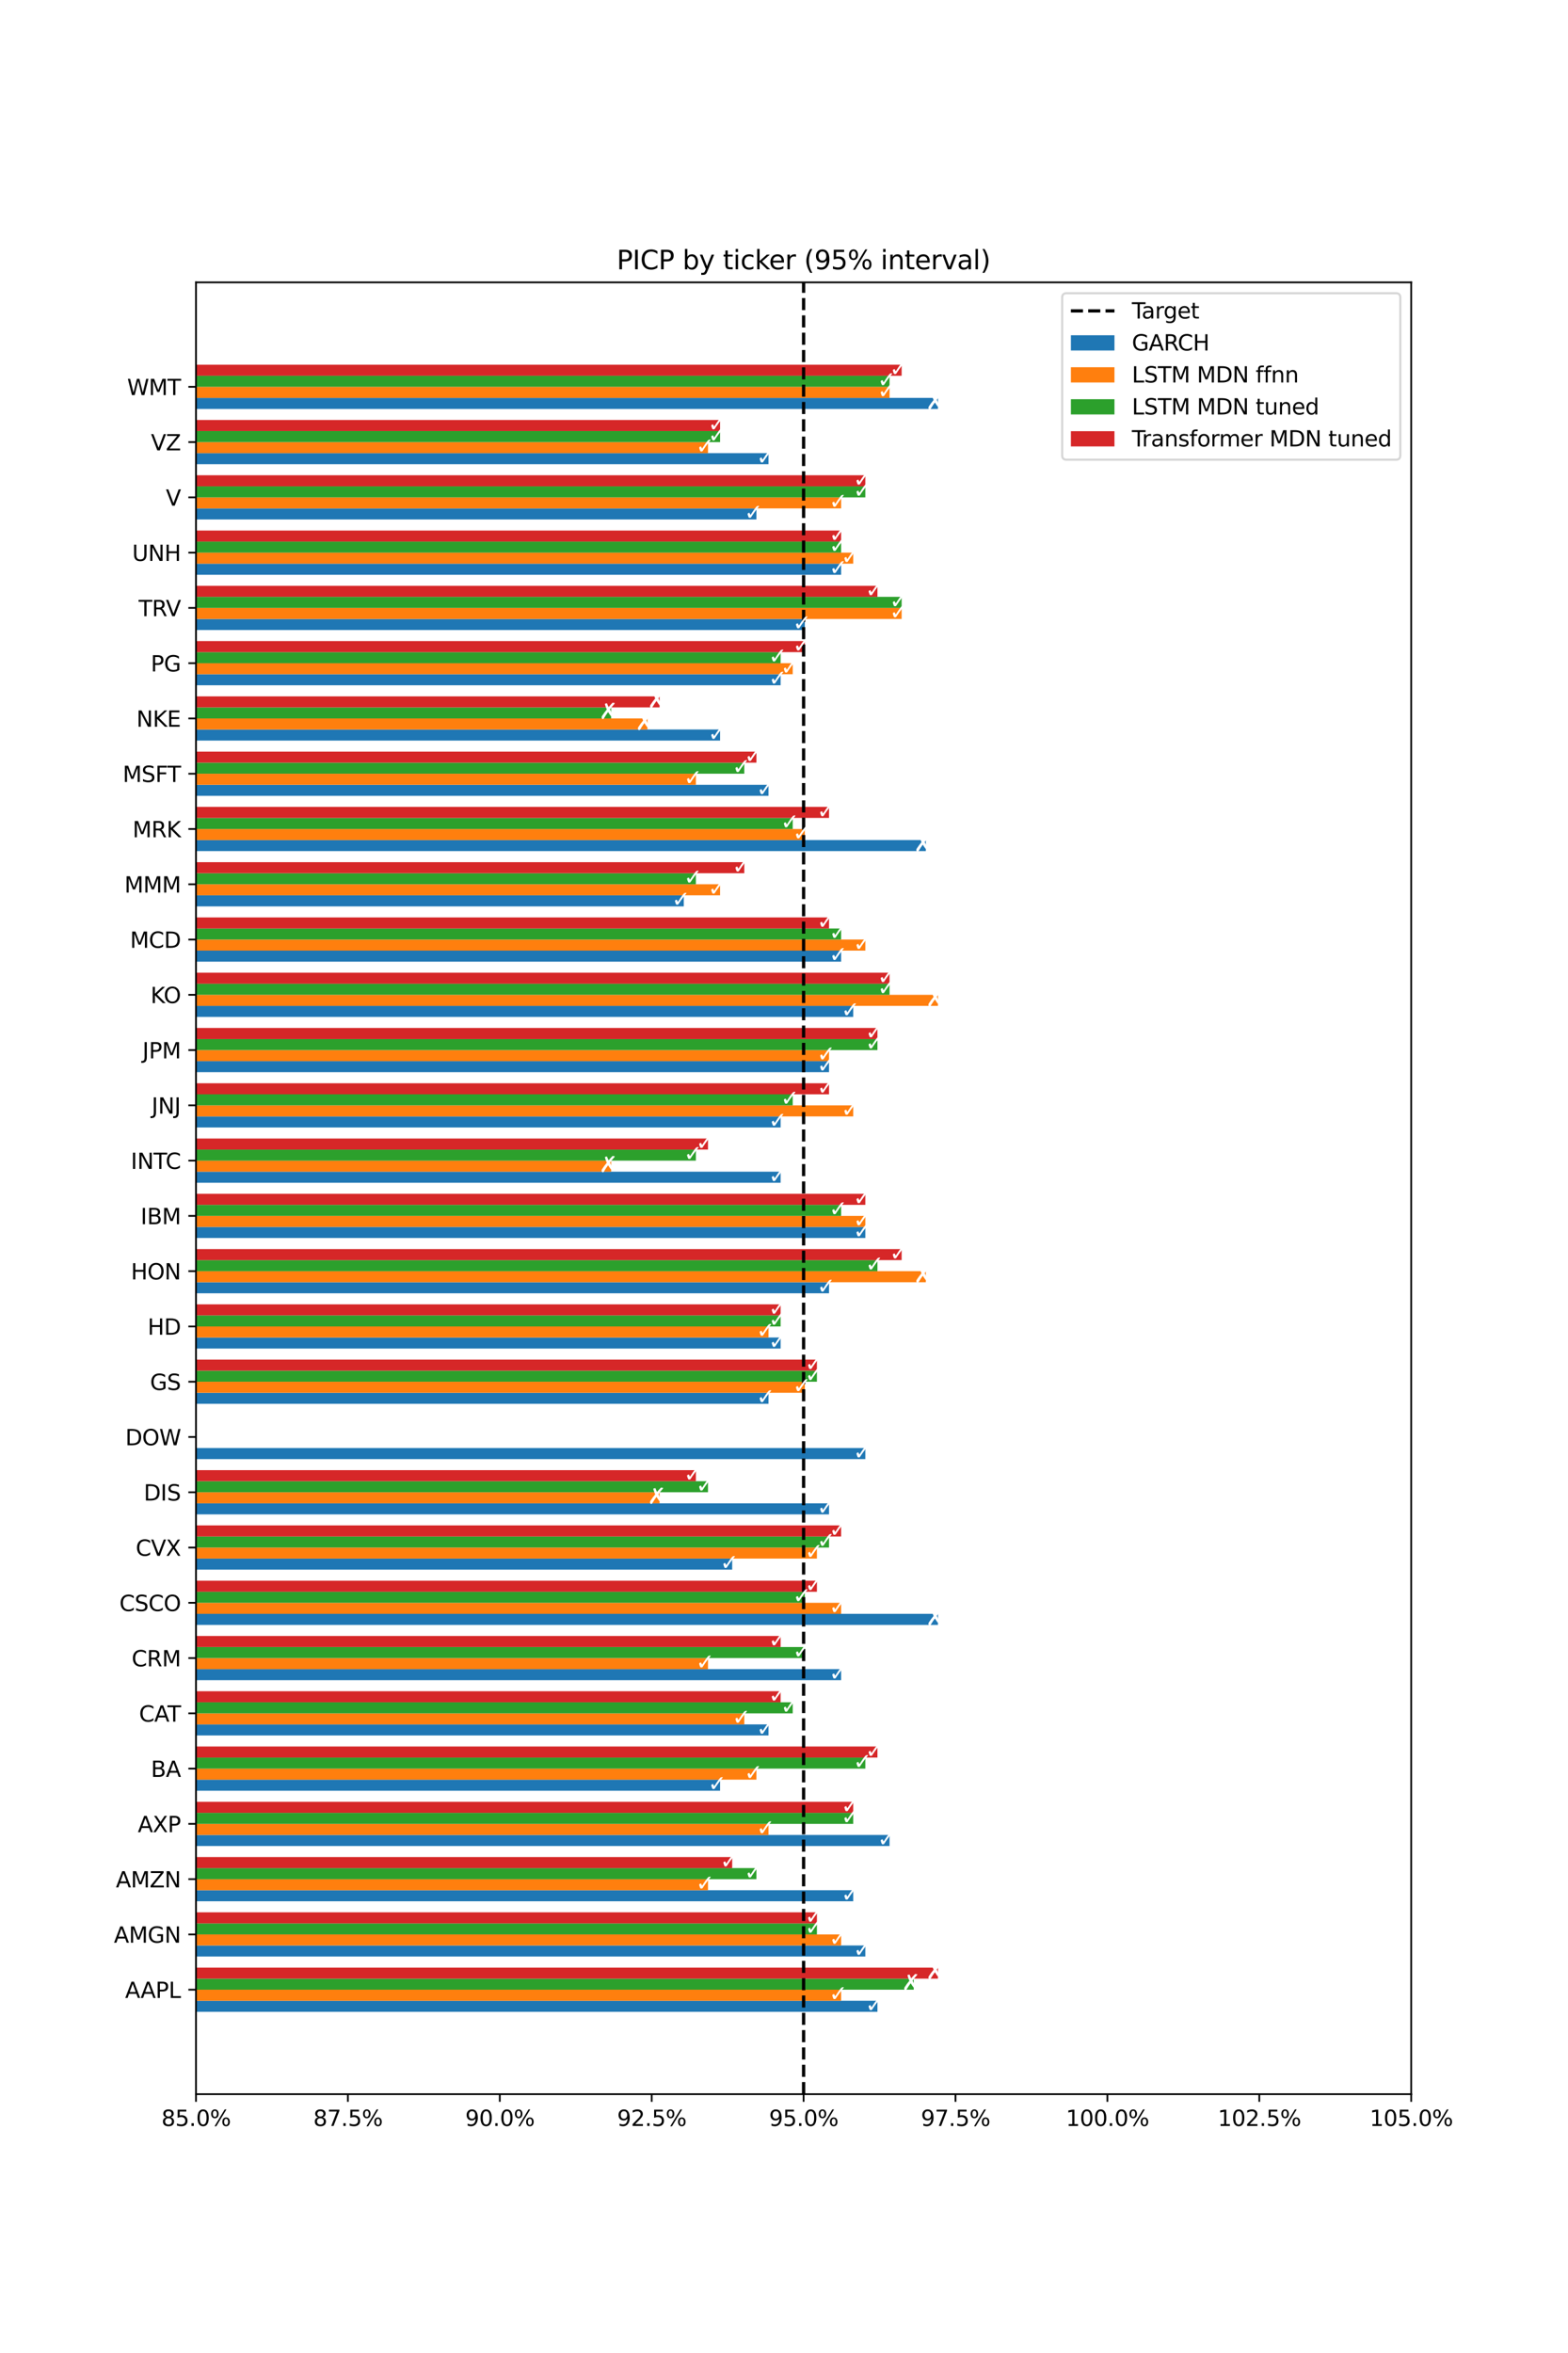 <?xml version="1.0" encoding="utf-8" standalone="no"?>
<!DOCTYPE svg PUBLIC "-//W3C//DTD SVG 1.1//EN"
  "http://www.w3.org/Graphics/SVG/1.1/DTD/svg11.dtd">
<svg xmlns:xlink="http://www.w3.org/1999/xlink" width="720pt" height="1080pt" viewBox="0 0 720 1080" xmlns="http://www.w3.org/2000/svg" version="1.1">
 <defs>
  <style type="text/css">*{stroke-linejoin: round; stroke-linecap: butt}</style>
 </defs>
 <g id="figure_1">
  <g id="patch_1">
   <path d="M 0 1080 
L 720 1080 
L 720 0 
L 0 0 
z
" style="fill: #ffffff"/>
  </g>
  <g id="axes_1">
   <g id="patch_2">
    <path d="M 90 961.2 
L 648 961.2 
L 648 129.6 
L 90 129.6 
z
" style="fill: #ffffff"/>
   </g>
   <g id="patch_3">
    <path d="M -2281.5 923.4 
L 402.902 923.4 
L 402.902 918.326 
L -2281.5 918.326 
z
" clip-path="url(#p2ed014fe6a)" style="fill: #1f77b4"/>
   </g>
   <g id="patch_4">
    <path d="M -2281.5 898.031 
L 397.345 898.031 
L 397.345 892.957 
L -2281.5 892.957 
z
" clip-path="url(#p2ed014fe6a)" style="fill: #1f77b4"/>
   </g>
   <g id="patch_5">
    <path d="M -2281.5 872.662 
L 391.787 872.662 
L 391.787 867.588 
L -2281.5 867.588 
z
" clip-path="url(#p2ed014fe6a)" style="fill: #1f77b4"/>
   </g>
   <g id="patch_6">
    <path d="M -2281.5 847.293 
L 408.46 847.293 
L 408.46 842.219 
L -2281.5 842.219 
z
" clip-path="url(#p2ed014fe6a)" style="fill: #1f77b4"/>
   </g>
   <g id="patch_7">
    <path d="M -2281.5 821.923 
L 330.651 821.923 
L 330.651 816.85 
L -2281.5 816.85 
z
" clip-path="url(#p2ed014fe6a)" style="fill: #1f77b4"/>
   </g>
   <g id="patch_8">
    <path d="M -2281.5 796.554 
L 352.882 796.554 
L 352.882 791.481 
L -2281.5 791.481 
z
" clip-path="url(#p2ed014fe6a)" style="fill: #1f77b4"/>
   </g>
   <g id="patch_9">
    <path d="M -2281.5 771.185 
L 386.229 771.185 
L 386.229 766.111 
L -2281.5 766.111 
z
" clip-path="url(#p2ed014fe6a)" style="fill: #1f77b4"/>
   </g>
   <g id="patch_10">
    <path d="M -2281.5 745.816 
L 430.691 745.816 
L 430.691 740.742 
L -2281.5 740.742 
z
" clip-path="url(#p2ed014fe6a)" style="fill: #1f77b4"/>
   </g>
   <g id="patch_11">
    <path d="M -2281.5 720.447 
L 336.209 720.447 
L 336.209 715.373 
L -2281.5 715.373 
z
" clip-path="url(#p2ed014fe6a)" style="fill: #1f77b4"/>
   </g>
   <g id="patch_12">
    <path d="M -2281.5 695.078 
L 380.671 695.078 
L 380.671 690.004 
L -2281.5 690.004 
z
" clip-path="url(#p2ed014fe6a)" style="fill: #1f77b4"/>
   </g>
   <g id="patch_13">
    <path d="M -2281.5 669.709 
L 397.345 669.709 
L 397.345 664.635 
L -2281.5 664.635 
z
" clip-path="url(#p2ed014fe6a)" style="fill: #1f77b4"/>
   </g>
   <g id="patch_14">
    <path d="M -2281.5 644.34 
L 352.882 644.34 
L 352.882 639.266 
L -2281.5 639.266 
z
" clip-path="url(#p2ed014fe6a)" style="fill: #1f77b4"/>
   </g>
   <g id="patch_15">
    <path d="M -2281.5 618.97 
L 358.44 618.97 
L 358.44 613.897 
L -2281.5 613.897 
z
" clip-path="url(#p2ed014fe6a)" style="fill: #1f77b4"/>
   </g>
   <g id="patch_16">
    <path d="M -2281.5 593.601 
L 380.671 593.601 
L 380.671 588.528 
L -2281.5 588.528 
z
" clip-path="url(#p2ed014fe6a)" style="fill: #1f77b4"/>
   </g>
   <g id="patch_17">
    <path d="M -2281.5 568.232 
L 397.345 568.232 
L 397.345 563.158 
L -2281.5 563.158 
z
" clip-path="url(#p2ed014fe6a)" style="fill: #1f77b4"/>
   </g>
   <g id="patch_18">
    <path d="M -2281.5 542.863 
L 358.44 542.863 
L 358.44 537.789 
L -2281.5 537.789 
z
" clip-path="url(#p2ed014fe6a)" style="fill: #1f77b4"/>
   </g>
   <g id="patch_19">
    <path d="M -2281.5 517.494 
L 358.44 517.494 
L 358.44 512.42 
L -2281.5 512.42 
z
" clip-path="url(#p2ed014fe6a)" style="fill: #1f77b4"/>
   </g>
   <g id="patch_20">
    <path d="M -2281.5 492.125 
L 380.671 492.125 
L 380.671 487.051 
L -2281.5 487.051 
z
" clip-path="url(#p2ed014fe6a)" style="fill: #1f77b4"/>
   </g>
   <g id="patch_21">
    <path d="M -2281.5 466.756 
L 391.787 466.756 
L 391.787 461.682 
L -2281.5 461.682 
z
" clip-path="url(#p2ed014fe6a)" style="fill: #1f77b4"/>
   </g>
   <g id="patch_22">
    <path d="M -2281.5 441.387 
L 386.229 441.387 
L 386.229 436.313 
L -2281.5 436.313 
z
" clip-path="url(#p2ed014fe6a)" style="fill: #1f77b4"/>
   </g>
   <g id="patch_23">
    <path d="M -2281.5 416.017 
L 313.978 416.017 
L 313.978 410.944 
L -2281.5 410.944 
z
" clip-path="url(#p2ed014fe6a)" style="fill: #1f77b4"/>
   </g>
   <g id="patch_24">
    <path d="M -2281.5 390.648 
L 425.133 390.648 
L 425.133 385.574 
L -2281.5 385.574 
z
" clip-path="url(#p2ed014fe6a)" style="fill: #1f77b4"/>
   </g>
   <g id="patch_25">
    <path d="M -2281.5 365.279 
L 352.882 365.279 
L 352.882 360.205 
L -2281.5 360.205 
z
" clip-path="url(#p2ed014fe6a)" style="fill: #1f77b4"/>
   </g>
   <g id="patch_26">
    <path d="M -2281.5 339.91 
L 330.651 339.91 
L 330.651 334.836 
L -2281.5 334.836 
z
" clip-path="url(#p2ed014fe6a)" style="fill: #1f77b4"/>
   </g>
   <g id="patch_27">
    <path d="M -2281.5 314.541 
L 358.44 314.541 
L 358.44 309.467 
L -2281.5 309.467 
z
" clip-path="url(#p2ed014fe6a)" style="fill: #1f77b4"/>
   </g>
   <g id="patch_28">
    <path d="M -2281.5 289.172 
L 369.556 289.172 
L 369.556 284.098 
L -2281.5 284.098 
z
" clip-path="url(#p2ed014fe6a)" style="fill: #1f77b4"/>
   </g>
   <g id="patch_29">
    <path d="M -2281.5 263.803 
L 386.229 263.803 
L 386.229 258.729 
L -2281.5 258.729 
z
" clip-path="url(#p2ed014fe6a)" style="fill: #1f77b4"/>
   </g>
   <g id="patch_30">
    <path d="M -2281.5 238.434 
L 347.325 238.434 
L 347.325 233.36 
L -2281.5 233.36 
z
" clip-path="url(#p2ed014fe6a)" style="fill: #1f77b4"/>
   </g>
   <g id="patch_31">
    <path d="M -2281.5 213.064 
L 352.882 213.064 
L 352.882 207.991 
L -2281.5 207.991 
z
" clip-path="url(#p2ed014fe6a)" style="fill: #1f77b4"/>
   </g>
   <g id="patch_32">
    <path d="M -2281.5 187.695 
L 430.691 187.695 
L 430.691 182.621 
L -2281.5 182.621 
z
" clip-path="url(#p2ed014fe6a)" style="fill: #1f77b4"/>
   </g>
   <g id="patch_33">
    <path d="M -2281.5 918.326 
L 386.229 918.326 
L 386.229 913.252 
L -2281.5 913.252 
z
" clip-path="url(#p2ed014fe6a)" style="fill: #ff7f0e"/>
   </g>
   <g id="patch_34">
    <path d="M -2281.5 892.957 
L 386.229 892.957 
L 386.229 887.883 
L -2281.5 887.883 
z
" clip-path="url(#p2ed014fe6a)" style="fill: #ff7f0e"/>
   </g>
   <g id="patch_35">
    <path d="M -2281.5 867.588 
L 325.094 867.588 
L 325.094 862.514 
L -2281.5 862.514 
z
" clip-path="url(#p2ed014fe6a)" style="fill: #ff7f0e"/>
   </g>
   <g id="patch_36">
    <path d="M -2281.5 842.219 
L 352.882 842.219 
L 352.882 837.145 
L -2281.5 837.145 
z
" clip-path="url(#p2ed014fe6a)" style="fill: #ff7f0e"/>
   </g>
   <g id="patch_37">
    <path d="M -2281.5 816.85 
L 347.325 816.85 
L 347.325 811.776 
L -2281.5 811.776 
z
" clip-path="url(#p2ed014fe6a)" style="fill: #ff7f0e"/>
   </g>
   <g id="patch_38">
    <path d="M -2281.5 791.481 
L 341.767 791.481 
L 341.767 786.407 
L -2281.5 786.407 
z
" clip-path="url(#p2ed014fe6a)" style="fill: #ff7f0e"/>
   </g>
   <g id="patch_39">
    <path d="M -2281.5 766.111 
L 325.094 766.111 
L 325.094 761.038 
L -2281.5 761.038 
z
" clip-path="url(#p2ed014fe6a)" style="fill: #ff7f0e"/>
   </g>
   <g id="patch_40">
    <path d="M -2281.5 740.742 
L 386.229 740.742 
L 386.229 735.668 
L -2281.5 735.668 
z
" clip-path="url(#p2ed014fe6a)" style="fill: #ff7f0e"/>
   </g>
   <g id="patch_41">
    <path d="M -2281.5 715.373 
L 375.114 715.373 
L 375.114 710.299 
L -2281.5 710.299 
z
" clip-path="url(#p2ed014fe6a)" style="fill: #ff7f0e"/>
   </g>
   <g id="patch_42">
    <path d="M -2281.5 690.004 
L 302.863 690.004 
L 302.863 684.93 
L -2281.5 684.93 
z
" clip-path="url(#p2ed014fe6a)" style="fill: #ff7f0e"/>
   </g>
   <g id="patch_43">
    <path d="M -2281.5 664.635 
L -2281.5 664.635 
L -2281.5 659.561 
L -2281.5 659.561 
z
" clip-path="url(#p2ed014fe6a)" style="fill: #ff7f0e"/>
   </g>
   <g id="patch_44">
    <path d="M -2281.5 639.266 
L 369.556 639.266 
L 369.556 634.192 
L -2281.5 634.192 
z
" clip-path="url(#p2ed014fe6a)" style="fill: #ff7f0e"/>
   </g>
   <g id="patch_45">
    <path d="M -2281.5 613.897 
L 352.882 613.897 
L 352.882 608.823 
L -2281.5 608.823 
z
" clip-path="url(#p2ed014fe6a)" style="fill: #ff7f0e"/>
   </g>
   <g id="patch_46">
    <path d="M -2281.5 588.528 
L 425.133 588.528 
L 425.133 583.454 
L -2281.5 583.454 
z
" clip-path="url(#p2ed014fe6a)" style="fill: #ff7f0e"/>
   </g>
   <g id="patch_47">
    <path d="M -2281.5 563.158 
L 397.345 563.158 
L 397.345 558.085 
L -2281.5 558.085 
z
" clip-path="url(#p2ed014fe6a)" style="fill: #ff7f0e"/>
   </g>
   <g id="patch_48">
    <path d="M -2281.5 537.789 
L 280.631 537.789 
L 280.631 532.715 
L -2281.5 532.715 
z
" clip-path="url(#p2ed014fe6a)" style="fill: #ff7f0e"/>
   </g>
   <g id="patch_49">
    <path d="M -2281.5 512.42 
L 391.787 512.42 
L 391.787 507.346 
L -2281.5 507.346 
z
" clip-path="url(#p2ed014fe6a)" style="fill: #ff7f0e"/>
   </g>
   <g id="patch_50">
    <path d="M -2281.5 487.051 
L 380.671 487.051 
L 380.671 481.977 
L -2281.5 481.977 
z
" clip-path="url(#p2ed014fe6a)" style="fill: #ff7f0e"/>
   </g>
   <g id="patch_51">
    <path d="M -2281.5 461.682 
L 430.691 461.682 
L 430.691 456.608 
L -2281.5 456.608 
z
" clip-path="url(#p2ed014fe6a)" style="fill: #ff7f0e"/>
   </g>
   <g id="patch_52">
    <path d="M -2281.5 436.313 
L 397.345 436.313 
L 397.345 431.239 
L -2281.5 431.239 
z
" clip-path="url(#p2ed014fe6a)" style="fill: #ff7f0e"/>
   </g>
   <g id="patch_53">
    <path d="M -2281.5 410.944 
L 330.651 410.944 
L 330.651 405.87 
L -2281.5 405.87 
z
" clip-path="url(#p2ed014fe6a)" style="fill: #ff7f0e"/>
   </g>
   <g id="patch_54">
    <path d="M -2281.5 385.574 
L 369.556 385.574 
L 369.556 380.501 
L -2281.5 380.501 
z
" clip-path="url(#p2ed014fe6a)" style="fill: #ff7f0e"/>
   </g>
   <g id="patch_55">
    <path d="M -2281.5 360.205 
L 319.536 360.205 
L 319.536 355.132 
L -2281.5 355.132 
z
" clip-path="url(#p2ed014fe6a)" style="fill: #ff7f0e"/>
   </g>
   <g id="patch_56">
    <path d="M -2281.5 334.836 
L 297.305 334.836 
L 297.305 329.762 
L -2281.5 329.762 
z
" clip-path="url(#p2ed014fe6a)" style="fill: #ff7f0e"/>
   </g>
   <g id="patch_57">
    <path d="M -2281.5 309.467 
L 363.998 309.467 
L 363.998 304.393 
L -2281.5 304.393 
z
" clip-path="url(#p2ed014fe6a)" style="fill: #ff7f0e"/>
   </g>
   <g id="patch_58">
    <path d="M -2281.5 284.098 
L 414.018 284.098 
L 414.018 279.024 
L -2281.5 279.024 
z
" clip-path="url(#p2ed014fe6a)" style="fill: #ff7f0e"/>
   </g>
   <g id="patch_59">
    <path d="M -2281.5 258.729 
L 391.787 258.729 
L 391.787 253.655 
L -2281.5 253.655 
z
" clip-path="url(#p2ed014fe6a)" style="fill: #ff7f0e"/>
   </g>
   <g id="patch_60">
    <path d="M -2281.5 233.36 
L 386.229 233.36 
L 386.229 228.286 
L -2281.5 228.286 
z
" clip-path="url(#p2ed014fe6a)" style="fill: #ff7f0e"/>
   </g>
   <g id="patch_61">
    <path d="M -2281.5 207.991 
L 325.094 207.991 
L 325.094 202.917 
L -2281.5 202.917 
z
" clip-path="url(#p2ed014fe6a)" style="fill: #ff7f0e"/>
   </g>
   <g id="patch_62">
    <path d="M -2281.5 182.621 
L 408.46 182.621 
L 408.46 177.548 
L -2281.5 177.548 
z
" clip-path="url(#p2ed014fe6a)" style="fill: #ff7f0e"/>
   </g>
   <g id="patch_63">
    <path d="M -2281.5 913.252 
L 419.576 913.252 
L 419.576 908.179 
L -2281.5 908.179 
z
" clip-path="url(#p2ed014fe6a)" style="fill: #2ca02c"/>
   </g>
   <g id="patch_64">
    <path d="M -2281.5 887.883 
L 375.114 887.883 
L 375.114 882.809 
L -2281.5 882.809 
z
" clip-path="url(#p2ed014fe6a)" style="fill: #2ca02c"/>
   </g>
   <g id="patch_65">
    <path d="M -2281.5 862.514 
L 347.325 862.514 
L 347.325 857.44 
L -2281.5 857.44 
z
" clip-path="url(#p2ed014fe6a)" style="fill: #2ca02c"/>
   </g>
   <g id="patch_66">
    <path d="M -2281.5 837.145 
L 391.787 837.145 
L 391.787 832.071 
L -2281.5 832.071 
z
" clip-path="url(#p2ed014fe6a)" style="fill: #2ca02c"/>
   </g>
   <g id="patch_67">
    <path d="M -2281.5 811.776 
L 397.345 811.776 
L 397.345 806.702 
L -2281.5 806.702 
z
" clip-path="url(#p2ed014fe6a)" style="fill: #2ca02c"/>
   </g>
   <g id="patch_68">
    <path d="M -2281.5 786.407 
L 363.998 786.407 
L 363.998 781.333 
L -2281.5 781.333 
z
" clip-path="url(#p2ed014fe6a)" style="fill: #2ca02c"/>
   </g>
   <g id="patch_69">
    <path d="M -2281.5 761.038 
L 369.556 761.038 
L 369.556 755.964 
L -2281.5 755.964 
z
" clip-path="url(#p2ed014fe6a)" style="fill: #2ca02c"/>
   </g>
   <g id="patch_70">
    <path d="M -2281.5 735.668 
L 369.556 735.668 
L 369.556 730.595 
L -2281.5 730.595 
z
" clip-path="url(#p2ed014fe6a)" style="fill: #2ca02c"/>
   </g>
   <g id="patch_71">
    <path d="M -2281.5 710.299 
L 380.671 710.299 
L 380.671 705.226 
L -2281.5 705.226 
z
" clip-path="url(#p2ed014fe6a)" style="fill: #2ca02c"/>
   </g>
   <g id="patch_72">
    <path d="M -2281.5 684.93 
L 325.094 684.93 
L 325.094 679.856 
L -2281.5 679.856 
z
" clip-path="url(#p2ed014fe6a)" style="fill: #2ca02c"/>
   </g>
   <g id="patch_73">
    <path d="M -2281.5 659.561 
L -2281.5 659.561 
L -2281.5 654.487 
L -2281.5 654.487 
z
" clip-path="url(#p2ed014fe6a)" style="fill: #2ca02c"/>
   </g>
   <g id="patch_74">
    <path d="M -2281.5 634.192 
L 375.114 634.192 
L 375.114 629.118 
L -2281.5 629.118 
z
" clip-path="url(#p2ed014fe6a)" style="fill: #2ca02c"/>
   </g>
   <g id="patch_75">
    <path d="M -2281.5 608.823 
L 358.44 608.823 
L 358.44 603.749 
L -2281.5 603.749 
z
" clip-path="url(#p2ed014fe6a)" style="fill: #2ca02c"/>
   </g>
   <g id="patch_76">
    <path d="M -2281.5 583.454 
L 402.902 583.454 
L 402.902 578.38 
L -2281.5 578.38 
z
" clip-path="url(#p2ed014fe6a)" style="fill: #2ca02c"/>
   </g>
   <g id="patch_77">
    <path d="M -2281.5 558.085 
L 386.229 558.085 
L 386.229 553.011 
L -2281.5 553.011 
z
" clip-path="url(#p2ed014fe6a)" style="fill: #2ca02c"/>
   </g>
   <g id="patch_78">
    <path d="M -2281.5 532.715 
L 319.536 532.715 
L 319.536 527.642 
L -2281.5 527.642 
z
" clip-path="url(#p2ed014fe6a)" style="fill: #2ca02c"/>
   </g>
   <g id="patch_79">
    <path d="M -2281.5 507.346 
L 363.998 507.346 
L 363.998 502.272 
L -2281.5 502.272 
z
" clip-path="url(#p2ed014fe6a)" style="fill: #2ca02c"/>
   </g>
   <g id="patch_80">
    <path d="M -2281.5 481.977 
L 402.902 481.977 
L 402.902 476.903 
L -2281.5 476.903 
z
" clip-path="url(#p2ed014fe6a)" style="fill: #2ca02c"/>
   </g>
   <g id="patch_81">
    <path d="M -2281.5 456.608 
L 408.46 456.608 
L 408.46 451.534 
L -2281.5 451.534 
z
" clip-path="url(#p2ed014fe6a)" style="fill: #2ca02c"/>
   </g>
   <g id="patch_82">
    <path d="M -2281.5 431.239 
L 386.229 431.239 
L 386.229 426.165 
L -2281.5 426.165 
z
" clip-path="url(#p2ed014fe6a)" style="fill: #2ca02c"/>
   </g>
   <g id="patch_83">
    <path d="M -2281.5 405.87 
L 319.536 405.87 
L 319.536 400.796 
L -2281.5 400.796 
z
" clip-path="url(#p2ed014fe6a)" style="fill: #2ca02c"/>
   </g>
   <g id="patch_84">
    <path d="M -2281.5 380.501 
L 363.998 380.501 
L 363.998 375.427 
L -2281.5 375.427 
z
" clip-path="url(#p2ed014fe6a)" style="fill: #2ca02c"/>
   </g>
   <g id="patch_85">
    <path d="M -2281.5 355.132 
L 341.767 355.132 
L 341.767 350.058 
L -2281.5 350.058 
z
" clip-path="url(#p2ed014fe6a)" style="fill: #2ca02c"/>
   </g>
   <g id="patch_86">
    <path d="M -2281.5 329.762 
L 280.631 329.762 
L 280.631 324.689 
L -2281.5 324.689 
z
" clip-path="url(#p2ed014fe6a)" style="fill: #2ca02c"/>
   </g>
   <g id="patch_87">
    <path d="M -2281.5 304.393 
L 358.44 304.393 
L 358.44 299.319 
L -2281.5 299.319 
z
" clip-path="url(#p2ed014fe6a)" style="fill: #2ca02c"/>
   </g>
   <g id="patch_88">
    <path d="M -2281.5 279.024 
L 414.018 279.024 
L 414.018 273.95 
L -2281.5 273.95 
z
" clip-path="url(#p2ed014fe6a)" style="fill: #2ca02c"/>
   </g>
   <g id="patch_89">
    <path d="M -2281.5 253.655 
L 386.229 253.655 
L 386.229 248.581 
L -2281.5 248.581 
z
" clip-path="url(#p2ed014fe6a)" style="fill: #2ca02c"/>
   </g>
   <g id="patch_90">
    <path d="M -2281.5 228.286 
L 397.345 228.286 
L 397.345 223.212 
L -2281.5 223.212 
z
" clip-path="url(#p2ed014fe6a)" style="fill: #2ca02c"/>
   </g>
   <g id="patch_91">
    <path d="M -2281.5 202.917 
L 330.651 202.917 
L 330.651 197.843 
L -2281.5 197.843 
z
" clip-path="url(#p2ed014fe6a)" style="fill: #2ca02c"/>
   </g>
   <g id="patch_92">
    <path d="M -2281.5 177.548 
L 408.46 177.548 
L 408.46 172.474 
L -2281.5 172.474 
z
" clip-path="url(#p2ed014fe6a)" style="fill: #2ca02c"/>
   </g>
   <g id="patch_93">
    <path d="M -2281.5 908.179 
L 430.691 908.179 
L 430.691 903.105 
L -2281.5 903.105 
z
" clip-path="url(#p2ed014fe6a)" style="fill: #d62728"/>
   </g>
   <g id="patch_94">
    <path d="M -2281.5 882.809 
L 375.114 882.809 
L 375.114 877.736 
L -2281.5 877.736 
z
" clip-path="url(#p2ed014fe6a)" style="fill: #d62728"/>
   </g>
   <g id="patch_95">
    <path d="M -2281.5 857.44 
L 336.209 857.44 
L 336.209 852.366 
L -2281.5 852.366 
z
" clip-path="url(#p2ed014fe6a)" style="fill: #d62728"/>
   </g>
   <g id="patch_96">
    <path d="M -2281.5 832.071 
L 391.787 832.071 
L 391.787 826.997 
L -2281.5 826.997 
z
" clip-path="url(#p2ed014fe6a)" style="fill: #d62728"/>
   </g>
   <g id="patch_97">
    <path d="M -2281.5 806.702 
L 402.902 806.702 
L 402.902 801.628 
L -2281.5 801.628 
z
" clip-path="url(#p2ed014fe6a)" style="fill: #d62728"/>
   </g>
   <g id="patch_98">
    <path d="M -2281.5 781.333 
L 358.44 781.333 
L 358.44 776.259 
L -2281.5 776.259 
z
" clip-path="url(#p2ed014fe6a)" style="fill: #d62728"/>
   </g>
   <g id="patch_99">
    <path d="M -2281.5 755.964 
L 358.44 755.964 
L 358.44 750.89 
L -2281.5 750.89 
z
" clip-path="url(#p2ed014fe6a)" style="fill: #d62728"/>
   </g>
   <g id="patch_100">
    <path d="M -2281.5 730.595 
L 375.114 730.595 
L 375.114 725.521 
L -2281.5 725.521 
z
" clip-path="url(#p2ed014fe6a)" style="fill: #d62728"/>
   </g>
   <g id="patch_101">
    <path d="M -2281.5 705.226 
L 386.229 705.226 
L 386.229 700.152 
L -2281.5 700.152 
z
" clip-path="url(#p2ed014fe6a)" style="fill: #d62728"/>
   </g>
   <g id="patch_102">
    <path d="M -2281.5 679.856 
L 319.536 679.856 
L 319.536 674.783 
L -2281.5 674.783 
z
" clip-path="url(#p2ed014fe6a)" style="fill: #d62728"/>
   </g>
   <g id="patch_103">
    <path d="M -2281.5 654.487 
L -2281.5 654.487 
L -2281.5 649.413 
L -2281.5 649.413 
z
" clip-path="url(#p2ed014fe6a)" style="fill: #d62728"/>
   </g>
   <g id="patch_104">
    <path d="M -2281.5 629.118 
L 375.114 629.118 
L 375.114 624.044 
L -2281.5 624.044 
z
" clip-path="url(#p2ed014fe6a)" style="fill: #d62728"/>
   </g>
   <g id="patch_105">
    <path d="M -2281.5 603.749 
L 358.44 603.749 
L 358.44 598.675 
L -2281.5 598.675 
z
" clip-path="url(#p2ed014fe6a)" style="fill: #d62728"/>
   </g>
   <g id="patch_106">
    <path d="M -2281.5 578.38 
L 414.018 578.38 
L 414.018 573.306 
L -2281.5 573.306 
z
" clip-path="url(#p2ed014fe6a)" style="fill: #d62728"/>
   </g>
   <g id="patch_107">
    <path d="M -2281.5 553.011 
L 397.345 553.011 
L 397.345 547.937 
L -2281.5 547.937 
z
" clip-path="url(#p2ed014fe6a)" style="fill: #d62728"/>
   </g>
   <g id="patch_108">
    <path d="M -2281.5 527.642 
L 325.094 527.642 
L 325.094 522.568 
L -2281.5 522.568 
z
" clip-path="url(#p2ed014fe6a)" style="fill: #d62728"/>
   </g>
   <g id="patch_109">
    <path d="M -2281.5 502.272 
L 380.671 502.272 
L 380.671 497.199 
L -2281.5 497.199 
z
" clip-path="url(#p2ed014fe6a)" style="fill: #d62728"/>
   </g>
   <g id="patch_110">
    <path d="M -2281.5 476.903 
L 402.902 476.903 
L 402.902 471.83 
L -2281.5 471.83 
z
" clip-path="url(#p2ed014fe6a)" style="fill: #d62728"/>
   </g>
   <g id="patch_111">
    <path d="M -2281.5 451.534 
L 408.46 451.534 
L 408.46 446.46 
L -2281.5 446.46 
z
" clip-path="url(#p2ed014fe6a)" style="fill: #d62728"/>
   </g>
   <g id="patch_112">
    <path d="M -2281.5 426.165 
L 380.671 426.165 
L 380.671 421.091 
L -2281.5 421.091 
z
" clip-path="url(#p2ed014fe6a)" style="fill: #d62728"/>
   </g>
   <g id="patch_113">
    <path d="M -2281.5 400.796 
L 341.767 400.796 
L 341.767 395.722 
L -2281.5 395.722 
z
" clip-path="url(#p2ed014fe6a)" style="fill: #d62728"/>
   </g>
   <g id="patch_114">
    <path d="M -2281.5 375.427 
L 380.671 375.427 
L 380.671 370.353 
L -2281.5 370.353 
z
" clip-path="url(#p2ed014fe6a)" style="fill: #d62728"/>
   </g>
   <g id="patch_115">
    <path d="M -2281.5 350.058 
L 347.325 350.058 
L 347.325 344.984 
L -2281.5 344.984 
z
" clip-path="url(#p2ed014fe6a)" style="fill: #d62728"/>
   </g>
   <g id="patch_116">
    <path d="M -2281.5 324.689 
L 302.863 324.689 
L 302.863 319.615 
L -2281.5 319.615 
z
" clip-path="url(#p2ed014fe6a)" style="fill: #d62728"/>
   </g>
   <g id="patch_117">
    <path d="M -2281.5 299.319 
L 369.556 299.319 
L 369.556 294.246 
L -2281.5 294.246 
z
" clip-path="url(#p2ed014fe6a)" style="fill: #d62728"/>
   </g>
   <g id="patch_118">
    <path d="M -2281.5 273.95 
L 402.902 273.95 
L 402.902 268.877 
L -2281.5 268.877 
z
" clip-path="url(#p2ed014fe6a)" style="fill: #d62728"/>
   </g>
   <g id="patch_119">
    <path d="M -2281.5 248.581 
L 386.229 248.581 
L 386.229 243.507 
L -2281.5 243.507 
z
" clip-path="url(#p2ed014fe6a)" style="fill: #d62728"/>
   </g>
   <g id="patch_120">
    <path d="M -2281.5 223.212 
L 397.345 223.212 
L 397.345 218.138 
L -2281.5 218.138 
z
" clip-path="url(#p2ed014fe6a)" style="fill: #d62728"/>
   </g>
   <g id="patch_121">
    <path d="M -2281.5 197.843 
L 330.651 197.843 
L 330.651 192.769 
L -2281.5 192.769 
z
" clip-path="url(#p2ed014fe6a)" style="fill: #d62728"/>
   </g>
   <g id="patch_122">
    <path d="M -2281.5 172.474 
L 414.018 172.474 
L 414.018 167.4 
L -2281.5 167.4 
z
" clip-path="url(#p2ed014fe6a)" style="fill: #d62728"/>
   </g>
   <g id="matplotlib.axis_1">
    <g id="xtick_1">
     <g id="line2d_1">
      <defs>
       <path id="mb45464932c" d="M 0 0 
L 0 3.5 
" style="stroke: #000000; stroke-width: 0.8"/>
      </defs>
      <g>
       <use xlink:href="#mb45464932c" x="90" y="961.2" style="stroke: #000000; stroke-width: 0.8"/>
      </g>
     </g>
     <g id="text_1">
      <!-- 85.0% -->
      <g transform="translate(74.116 975.798) scale(0.1 -0.1)">
       <defs>
        <path id="DejaVuSans-38" d="M 2034 2216 
Q 1584 2216 1326 1975 
Q 1069 1734 1069 1313 
Q 1069 891 1326 650 
Q 1584 409 2034 409 
Q 2484 409 2743 651 
Q 3003 894 3003 1313 
Q 3003 1734 2745 1975 
Q 2488 2216 2034 2216 
z
M 1403 2484 
Q 997 2584 770 2862 
Q 544 3141 544 3541 
Q 544 4100 942 4425 
Q 1341 4750 2034 4750 
Q 2731 4750 3128 4425 
Q 3525 4100 3525 3541 
Q 3525 3141 3298 2862 
Q 3072 2584 2669 2484 
Q 3125 2378 3379 2068 
Q 3634 1759 3634 1313 
Q 3634 634 3220 271 
Q 2806 -91 2034 -91 
Q 1263 -91 848 271 
Q 434 634 434 1313 
Q 434 1759 690 2068 
Q 947 2378 1403 2484 
z
M 1172 3481 
Q 1172 3119 1398 2916 
Q 1625 2713 2034 2713 
Q 2441 2713 2670 2916 
Q 2900 3119 2900 3481 
Q 2900 3844 2670 4047 
Q 2441 4250 2034 4250 
Q 1625 4250 1398 4047 
Q 1172 3844 1172 3481 
z
" transform="scale(0.016)"/>
        <path id="DejaVuSans-35" d="M 691 4666 
L 3169 4666 
L 3169 4134 
L 1269 4134 
L 1269 2991 
Q 1406 3038 1543 3061 
Q 1681 3084 1819 3084 
Q 2600 3084 3056 2656 
Q 3513 2228 3513 1497 
Q 3513 744 3044 326 
Q 2575 -91 1722 -91 
Q 1428 -91 1123 -41 
Q 819 9 494 109 
L 494 744 
Q 775 591 1075 516 
Q 1375 441 1709 441 
Q 2250 441 2565 725 
Q 2881 1009 2881 1497 
Q 2881 1984 2565 2268 
Q 2250 2553 1709 2553 
Q 1456 2553 1204 2497 
Q 953 2441 691 2322 
L 691 4666 
z
" transform="scale(0.016)"/>
        <path id="DejaVuSans-2e" d="M 684 794 
L 1344 794 
L 1344 0 
L 684 0 
L 684 794 
z
" transform="scale(0.016)"/>
        <path id="DejaVuSans-30" d="M 2034 4250 
Q 1547 4250 1301 3770 
Q 1056 3291 1056 2328 
Q 1056 1369 1301 889 
Q 1547 409 2034 409 
Q 2525 409 2770 889 
Q 3016 1369 3016 2328 
Q 3016 3291 2770 3770 
Q 2525 4250 2034 4250 
z
M 2034 4750 
Q 2819 4750 3233 4129 
Q 3647 3509 3647 2328 
Q 3647 1150 3233 529 
Q 2819 -91 2034 -91 
Q 1250 -91 836 529 
Q 422 1150 422 2328 
Q 422 3509 836 4129 
Q 1250 4750 2034 4750 
z
" transform="scale(0.016)"/>
        <path id="DejaVuSans-25" d="M 4653 2053 
Q 4381 2053 4226 1822 
Q 4072 1591 4072 1178 
Q 4072 772 4226 539 
Q 4381 306 4653 306 
Q 4919 306 5073 539 
Q 5228 772 5228 1178 
Q 5228 1588 5073 1820 
Q 4919 2053 4653 2053 
z
M 4653 2450 
Q 5147 2450 5437 2106 
Q 5728 1763 5728 1178 
Q 5728 594 5436 251 
Q 5144 -91 4653 -91 
Q 4153 -91 3862 251 
Q 3572 594 3572 1178 
Q 3572 1766 3864 2108 
Q 4156 2450 4653 2450 
z
M 1428 4353 
Q 1159 4353 1004 4120 
Q 850 3888 850 3481 
Q 850 3069 1003 2837 
Q 1156 2606 1428 2606 
Q 1700 2606 1854 2837 
Q 2009 3069 2009 3481 
Q 2009 3884 1853 4118 
Q 1697 4353 1428 4353 
z
M 4250 4750 
L 4750 4750 
L 1831 -91 
L 1331 -91 
L 4250 4750 
z
M 1428 4750 
Q 1922 4750 2215 4408 
Q 2509 4066 2509 3481 
Q 2509 2891 2217 2550 
Q 1925 2209 1428 2209 
Q 931 2209 642 2551 
Q 353 2894 353 3481 
Q 353 4063 643 4406 
Q 934 4750 1428 4750 
z
" transform="scale(0.016)"/>
       </defs>
       <use xlink:href="#DejaVuSans-38"/>
       <use xlink:href="#DejaVuSans-35" transform="translate(63.623 0)"/>
       <use xlink:href="#DejaVuSans-2e" transform="translate(127.246 0)"/>
       <use xlink:href="#DejaVuSans-30" transform="translate(159.033 0)"/>
       <use xlink:href="#DejaVuSans-25" transform="translate(222.656 0)"/>
      </g>
     </g>
    </g>
    <g id="xtick_2">
     <g id="line2d_2">
      <g>
       <use xlink:href="#mb45464932c" x="159.75" y="961.2" style="stroke: #000000; stroke-width: 0.8"/>
      </g>
     </g>
     <g id="text_2">
      <!-- 87.5% -->
      <g transform="translate(143.866 975.798) scale(0.1 -0.1)">
       <defs>
        <path id="DejaVuSans-37" d="M 525 4666 
L 3525 4666 
L 3525 4397 
L 1831 0 
L 1172 0 
L 2766 4134 
L 525 4134 
L 525 4666 
z
" transform="scale(0.016)"/>
       </defs>
       <use xlink:href="#DejaVuSans-38"/>
       <use xlink:href="#DejaVuSans-37" transform="translate(63.623 0)"/>
       <use xlink:href="#DejaVuSans-2e" transform="translate(127.246 0)"/>
       <use xlink:href="#DejaVuSans-35" transform="translate(159.033 0)"/>
       <use xlink:href="#DejaVuSans-25" transform="translate(222.656 0)"/>
      </g>
     </g>
    </g>
    <g id="xtick_3">
     <g id="line2d_3">
      <g>
       <use xlink:href="#mb45464932c" x="229.5" y="961.2" style="stroke: #000000; stroke-width: 0.8"/>
      </g>
     </g>
     <g id="text_3">
      <!-- 90.0% -->
      <g transform="translate(213.616 975.798) scale(0.1 -0.1)">
       <defs>
        <path id="DejaVuSans-39" d="M 703 97 
L 703 672 
Q 941 559 1184 500 
Q 1428 441 1663 441 
Q 2288 441 2617 861 
Q 2947 1281 2994 2138 
Q 2813 1869 2534 1725 
Q 2256 1581 1919 1581 
Q 1219 1581 811 2004 
Q 403 2428 403 3163 
Q 403 3881 828 4315 
Q 1253 4750 1959 4750 
Q 2769 4750 3195 4129 
Q 3622 3509 3622 2328 
Q 3622 1225 3098 567 
Q 2575 -91 1691 -91 
Q 1453 -91 1209 -44 
Q 966 3 703 97 
z
M 1959 2075 
Q 2384 2075 2632 2365 
Q 2881 2656 2881 3163 
Q 2881 3666 2632 3958 
Q 2384 4250 1959 4250 
Q 1534 4250 1286 3958 
Q 1038 3666 1038 3163 
Q 1038 2656 1286 2365 
Q 1534 2075 1959 2075 
z
" transform="scale(0.016)"/>
       </defs>
       <use xlink:href="#DejaVuSans-39"/>
       <use xlink:href="#DejaVuSans-30" transform="translate(63.623 0)"/>
       <use xlink:href="#DejaVuSans-2e" transform="translate(127.246 0)"/>
       <use xlink:href="#DejaVuSans-30" transform="translate(159.033 0)"/>
       <use xlink:href="#DejaVuSans-25" transform="translate(222.656 0)"/>
      </g>
     </g>
    </g>
    <g id="xtick_4">
     <g id="line2d_4">
      <g>
       <use xlink:href="#mb45464932c" x="299.25" y="961.2" style="stroke: #000000; stroke-width: 0.8"/>
      </g>
     </g>
     <g id="text_4">
      <!-- 92.5% -->
      <g transform="translate(283.366 975.798) scale(0.1 -0.1)">
       <defs>
        <path id="DejaVuSans-32" d="M 1228 531 
L 3431 531 
L 3431 0 
L 469 0 
L 469 531 
Q 828 903 1448 1529 
Q 2069 2156 2228 2338 
Q 2531 2678 2651 2914 
Q 2772 3150 2772 3378 
Q 2772 3750 2511 3984 
Q 2250 4219 1831 4219 
Q 1534 4219 1204 4116 
Q 875 4013 500 3803 
L 500 4441 
Q 881 4594 1212 4672 
Q 1544 4750 1819 4750 
Q 2544 4750 2975 4387 
Q 3406 4025 3406 3419 
Q 3406 3131 3298 2873 
Q 3191 2616 2906 2266 
Q 2828 2175 2409 1742 
Q 1991 1309 1228 531 
z
" transform="scale(0.016)"/>
       </defs>
       <use xlink:href="#DejaVuSans-39"/>
       <use xlink:href="#DejaVuSans-32" transform="translate(63.623 0)"/>
       <use xlink:href="#DejaVuSans-2e" transform="translate(127.246 0)"/>
       <use xlink:href="#DejaVuSans-35" transform="translate(159.033 0)"/>
       <use xlink:href="#DejaVuSans-25" transform="translate(222.656 0)"/>
      </g>
     </g>
    </g>
    <g id="xtick_5">
     <g id="line2d_5">
      <g>
       <use xlink:href="#mb45464932c" x="369" y="961.2" style="stroke: #000000; stroke-width: 0.8"/>
      </g>
     </g>
     <g id="text_5">
      <!-- 95.0% -->
      <g transform="translate(353.116 975.798) scale(0.1 -0.1)">
       <use xlink:href="#DejaVuSans-39"/>
       <use xlink:href="#DejaVuSans-35" transform="translate(63.623 0)"/>
       <use xlink:href="#DejaVuSans-2e" transform="translate(127.246 0)"/>
       <use xlink:href="#DejaVuSans-30" transform="translate(159.033 0)"/>
       <use xlink:href="#DejaVuSans-25" transform="translate(222.656 0)"/>
      </g>
     </g>
    </g>
    <g id="xtick_6">
     <g id="line2d_6">
      <g>
       <use xlink:href="#mb45464932c" x="438.75" y="961.2" style="stroke: #000000; stroke-width: 0.8"/>
      </g>
     </g>
     <g id="text_6">
      <!-- 97.5% -->
      <g transform="translate(422.866 975.798) scale(0.1 -0.1)">
       <use xlink:href="#DejaVuSans-39"/>
       <use xlink:href="#DejaVuSans-37" transform="translate(63.623 0)"/>
       <use xlink:href="#DejaVuSans-2e" transform="translate(127.246 0)"/>
       <use xlink:href="#DejaVuSans-35" transform="translate(159.033 0)"/>
       <use xlink:href="#DejaVuSans-25" transform="translate(222.656 0)"/>
      </g>
     </g>
    </g>
    <g id="xtick_7">
     <g id="line2d_7">
      <g>
       <use xlink:href="#mb45464932c" x="508.5" y="961.2" style="stroke: #000000; stroke-width: 0.8"/>
      </g>
     </g>
     <g id="text_7">
      <!-- 100.0% -->
      <g transform="translate(489.435 975.798) scale(0.1 -0.1)">
       <defs>
        <path id="DejaVuSans-31" d="M 794 531 
L 1825 531 
L 1825 4091 
L 703 3866 
L 703 4441 
L 1819 4666 
L 2450 4666 
L 2450 531 
L 3481 531 
L 3481 0 
L 794 0 
L 794 531 
z
" transform="scale(0.016)"/>
       </defs>
       <use xlink:href="#DejaVuSans-31"/>
       <use xlink:href="#DejaVuSans-30" transform="translate(63.623 0)"/>
       <use xlink:href="#DejaVuSans-30" transform="translate(127.246 0)"/>
       <use xlink:href="#DejaVuSans-2e" transform="translate(190.869 0)"/>
       <use xlink:href="#DejaVuSans-30" transform="translate(222.656 0)"/>
       <use xlink:href="#DejaVuSans-25" transform="translate(286.279 0)"/>
      </g>
     </g>
    </g>
    <g id="xtick_8">
     <g id="line2d_8">
      <g>
       <use xlink:href="#mb45464932c" x="578.25" y="961.2" style="stroke: #000000; stroke-width: 0.8"/>
      </g>
     </g>
     <g id="text_8">
      <!-- 102.5% -->
      <g transform="translate(559.185 975.798) scale(0.1 -0.1)">
       <use xlink:href="#DejaVuSans-31"/>
       <use xlink:href="#DejaVuSans-30" transform="translate(63.623 0)"/>
       <use xlink:href="#DejaVuSans-32" transform="translate(127.246 0)"/>
       <use xlink:href="#DejaVuSans-2e" transform="translate(190.869 0)"/>
       <use xlink:href="#DejaVuSans-35" transform="translate(222.656 0)"/>
       <use xlink:href="#DejaVuSans-25" transform="translate(286.279 0)"/>
      </g>
     </g>
    </g>
    <g id="xtick_9">
     <g id="line2d_9">
      <g>
       <use xlink:href="#mb45464932c" x="648" y="961.2" style="stroke: #000000; stroke-width: 0.8"/>
      </g>
     </g>
     <g id="text_9">
      <!-- 105.0% -->
      <g transform="translate(628.935 975.798) scale(0.1 -0.1)">
       <use xlink:href="#DejaVuSans-31"/>
       <use xlink:href="#DejaVuSans-30" transform="translate(63.623 0)"/>
       <use xlink:href="#DejaVuSans-35" transform="translate(127.246 0)"/>
       <use xlink:href="#DejaVuSans-2e" transform="translate(190.869 0)"/>
       <use xlink:href="#DejaVuSans-30" transform="translate(222.656 0)"/>
       <use xlink:href="#DejaVuSans-25" transform="translate(286.279 0)"/>
      </g>
     </g>
    </g>
   </g>
   <g id="matplotlib.axis_2">
    <g id="ytick_1">
     <g id="line2d_10">
      <defs>
       <path id="m7058994c96" d="M 0 0 
L -3.5 0 
" style="stroke: #000000; stroke-width: 0.8"/>
      </defs>
      <g>
       <use xlink:href="#m7058994c96" x="90" y="913.252" style="stroke: #000000; stroke-width: 0.8"/>
      </g>
     </g>
     <g id="text_10">
      <!-- AAPL -->
      <g transform="translate(57.442 917.052) scale(0.1 -0.1)">
       <defs>
        <path id="DejaVuSans-41" d="M 2188 4044 
L 1331 1722 
L 3047 1722 
L 2188 4044 
z
M 1831 4666 
L 2547 4666 
L 4325 0 
L 3669 0 
L 3244 1197 
L 1141 1197 
L 716 0 
L 50 0 
L 1831 4666 
z
" transform="scale(0.016)"/>
        <path id="DejaVuSans-50" d="M 1259 4147 
L 1259 2394 
L 2053 2394 
Q 2494 2394 2734 2622 
Q 2975 2850 2975 3272 
Q 2975 3691 2734 3919 
Q 2494 4147 2053 4147 
L 1259 4147 
z
M 628 4666 
L 2053 4666 
Q 2838 4666 3239 4311 
Q 3641 3956 3641 3272 
Q 3641 2581 3239 2228 
Q 2838 1875 2053 1875 
L 1259 1875 
L 1259 0 
L 628 0 
L 628 4666 
z
" transform="scale(0.016)"/>
        <path id="DejaVuSans-4c" d="M 628 4666 
L 1259 4666 
L 1259 531 
L 3531 531 
L 3531 0 
L 628 0 
L 628 4666 
z
" transform="scale(0.016)"/>
       </defs>
       <use xlink:href="#DejaVuSans-41"/>
       <use xlink:href="#DejaVuSans-41" transform="translate(71.158 0)"/>
       <use xlink:href="#DejaVuSans-50" transform="translate(139.566 0)"/>
       <use xlink:href="#DejaVuSans-4c" transform="translate(199.869 0)"/>
      </g>
     </g>
    </g>
    <g id="ytick_2">
     <g id="line2d_11">
      <g>
       <use xlink:href="#m7058994c96" x="90" y="887.883" style="stroke: #000000; stroke-width: 0.8"/>
      </g>
     </g>
     <g id="text_11">
      <!-- AMGN -->
      <g transform="translate(52.302 891.682) scale(0.1 -0.1)">
       <defs>
        <path id="DejaVuSans-4d" d="M 628 4666 
L 1569 4666 
L 2759 1491 
L 3956 4666 
L 4897 4666 
L 4897 0 
L 4281 0 
L 4281 4097 
L 3078 897 
L 2444 897 
L 1241 4097 
L 1241 0 
L 628 0 
L 628 4666 
z
" transform="scale(0.016)"/>
        <path id="DejaVuSans-47" d="M 3809 666 
L 3809 1919 
L 2778 1919 
L 2778 2438 
L 4434 2438 
L 4434 434 
Q 4069 175 3628 42 
Q 3188 -91 2688 -91 
Q 1594 -91 976 548 
Q 359 1188 359 2328 
Q 359 3472 976 4111 
Q 1594 4750 2688 4750 
Q 3144 4750 3555 4637 
Q 3966 4525 4313 4306 
L 4313 3634 
Q 3963 3931 3569 4081 
Q 3175 4231 2741 4231 
Q 1884 4231 1454 3753 
Q 1025 3275 1025 2328 
Q 1025 1384 1454 906 
Q 1884 428 2741 428 
Q 3075 428 3337 486 
Q 3600 544 3809 666 
z
" transform="scale(0.016)"/>
        <path id="DejaVuSans-4e" d="M 628 4666 
L 1478 4666 
L 3547 763 
L 3547 4666 
L 4159 4666 
L 4159 0 
L 3309 0 
L 1241 3903 
L 1241 0 
L 628 0 
L 628 4666 
z
" transform="scale(0.016)"/>
       </defs>
       <use xlink:href="#DejaVuSans-41"/>
       <use xlink:href="#DejaVuSans-4d" transform="translate(68.408 0)"/>
       <use xlink:href="#DejaVuSans-47" transform="translate(154.688 0)"/>
       <use xlink:href="#DejaVuSans-4e" transform="translate(232.178 0)"/>
      </g>
     </g>
    </g>
    <g id="ytick_3">
     <g id="line2d_12">
      <g>
       <use xlink:href="#m7058994c96" x="90" y="862.514" style="stroke: #000000; stroke-width: 0.8"/>
      </g>
     </g>
     <g id="text_12">
      <!-- AMZN -->
      <g transform="translate(53.2 866.313) scale(0.1 -0.1)">
       <defs>
        <path id="DejaVuSans-5a" d="M 359 4666 
L 4025 4666 
L 4025 4184 
L 1075 531 
L 4097 531 
L 4097 0 
L 288 0 
L 288 481 
L 3238 4134 
L 359 4134 
L 359 4666 
z
" transform="scale(0.016)"/>
       </defs>
       <use xlink:href="#DejaVuSans-41"/>
       <use xlink:href="#DejaVuSans-4d" transform="translate(68.408 0)"/>
       <use xlink:href="#DejaVuSans-5a" transform="translate(154.688 0)"/>
       <use xlink:href="#DejaVuSans-4e" transform="translate(223.193 0)"/>
      </g>
     </g>
    </g>
    <g id="ytick_4">
     <g id="line2d_13">
      <g>
       <use xlink:href="#m7058994c96" x="90" y="837.145" style="stroke: #000000; stroke-width: 0.8"/>
      </g>
     </g>
     <g id="text_13">
      <!-- AXP -->
      <g transform="translate(63.28 840.944) scale(0.1 -0.1)">
       <defs>
        <path id="DejaVuSans-58" d="M 403 4666 
L 1081 4666 
L 2241 2931 
L 3406 4666 
L 4084 4666 
L 2584 2425 
L 4184 0 
L 3506 0 
L 2194 1984 
L 872 0 
L 191 0 
L 1856 2491 
L 403 4666 
z
" transform="scale(0.016)"/>
       </defs>
       <use xlink:href="#DejaVuSans-41"/>
       <use xlink:href="#DejaVuSans-58" transform="translate(68.408 0)"/>
       <use xlink:href="#DejaVuSans-50" transform="translate(136.914 0)"/>
      </g>
     </g>
    </g>
    <g id="ytick_5">
     <g id="line2d_14">
      <g>
       <use xlink:href="#m7058994c96" x="90" y="811.776" style="stroke: #000000; stroke-width: 0.8"/>
      </g>
     </g>
     <g id="text_14">
      <!-- BA -->
      <g transform="translate(69.298 815.575) scale(0.1 -0.1)">
       <defs>
        <path id="DejaVuSans-42" d="M 1259 2228 
L 1259 519 
L 2272 519 
Q 2781 519 3026 730 
Q 3272 941 3272 1375 
Q 3272 1813 3026 2020 
Q 2781 2228 2272 2228 
L 1259 2228 
z
M 1259 4147 
L 1259 2741 
L 2194 2741 
Q 2656 2741 2882 2914 
Q 3109 3088 3109 3444 
Q 3109 3797 2882 3972 
Q 2656 4147 2194 4147 
L 1259 4147 
z
M 628 4666 
L 2241 4666 
Q 2963 4666 3353 4366 
Q 3744 4066 3744 3513 
Q 3744 3084 3544 2831 
Q 3344 2578 2956 2516 
Q 3422 2416 3680 2098 
Q 3938 1781 3938 1306 
Q 3938 681 3513 340 
Q 3088 0 2303 0 
L 628 0 
L 628 4666 
z
" transform="scale(0.016)"/>
       </defs>
       <use xlink:href="#DejaVuSans-42"/>
       <use xlink:href="#DejaVuSans-41" transform="translate(68.604 0)"/>
      </g>
     </g>
    </g>
    <g id="ytick_6">
     <g id="line2d_15">
      <g>
       <use xlink:href="#m7058994c96" x="90" y="786.407" style="stroke: #000000; stroke-width: 0.8"/>
      </g>
     </g>
     <g id="text_15">
      <!-- CAT -->
      <g transform="translate(63.844 790.206) scale(0.1 -0.1)">
       <defs>
        <path id="DejaVuSans-43" d="M 4122 4306 
L 4122 3641 
Q 3803 3938 3442 4084 
Q 3081 4231 2675 4231 
Q 1875 4231 1450 3742 
Q 1025 3253 1025 2328 
Q 1025 1406 1450 917 
Q 1875 428 2675 428 
Q 3081 428 3442 575 
Q 3803 722 4122 1019 
L 4122 359 
Q 3791 134 3420 21 
Q 3050 -91 2638 -91 
Q 1578 -91 968 557 
Q 359 1206 359 2328 
Q 359 3453 968 4101 
Q 1578 4750 2638 4750 
Q 3056 4750 3426 4639 
Q 3797 4528 4122 4306 
z
" transform="scale(0.016)"/>
        <path id="DejaVuSans-54" d="M -19 4666 
L 3928 4666 
L 3928 4134 
L 2272 4134 
L 2272 0 
L 1638 0 
L 1638 4134 
L -19 4134 
L -19 4666 
z
" transform="scale(0.016)"/>
       </defs>
       <use xlink:href="#DejaVuSans-43"/>
       <use xlink:href="#DejaVuSans-41" transform="translate(69.824 0)"/>
       <use xlink:href="#DejaVuSans-54" transform="translate(130.482 0)"/>
      </g>
     </g>
    </g>
    <g id="ytick_7">
     <g id="line2d_16">
      <g>
       <use xlink:href="#m7058994c96" x="90" y="761.038" style="stroke: #000000; stroke-width: 0.8"/>
      </g>
     </g>
     <g id="text_16">
      <!-- CRM -->
      <g transform="translate(60.441 764.837) scale(0.1 -0.1)">
       <defs>
        <path id="DejaVuSans-52" d="M 2841 2188 
Q 3044 2119 3236 1894 
Q 3428 1669 3622 1275 
L 4263 0 
L 3584 0 
L 2988 1197 
Q 2756 1666 2539 1819 
Q 2322 1972 1947 1972 
L 1259 1972 
L 1259 0 
L 628 0 
L 628 4666 
L 2053 4666 
Q 2853 4666 3247 4331 
Q 3641 3997 3641 3322 
Q 3641 2881 3436 2590 
Q 3231 2300 2841 2188 
z
M 1259 4147 
L 1259 2491 
L 2053 2491 
Q 2509 2491 2742 2702 
Q 2975 2913 2975 3322 
Q 2975 3731 2742 3939 
Q 2509 4147 2053 4147 
L 1259 4147 
z
" transform="scale(0.016)"/>
       </defs>
       <use xlink:href="#DejaVuSans-43"/>
       <use xlink:href="#DejaVuSans-52" transform="translate(69.824 0)"/>
       <use xlink:href="#DejaVuSans-4d" transform="translate(139.307 0)"/>
      </g>
     </g>
    </g>
    <g id="ytick_8">
     <g id="line2d_17">
      <g>
       <use xlink:href="#m7058994c96" x="90" y="735.668" style="stroke: #000000; stroke-width: 0.8"/>
      </g>
     </g>
     <g id="text_17">
      <!-- CSCO -->
      <g transform="translate(54.814 739.468) scale(0.1 -0.1)">
       <defs>
        <path id="DejaVuSans-53" d="M 3425 4513 
L 3425 3897 
Q 3066 4069 2747 4153 
Q 2428 4238 2131 4238 
Q 1616 4238 1336 4038 
Q 1056 3838 1056 3469 
Q 1056 3159 1242 3001 
Q 1428 2844 1947 2747 
L 2328 2669 
Q 3034 2534 3370 2195 
Q 3706 1856 3706 1288 
Q 3706 609 3251 259 
Q 2797 -91 1919 -91 
Q 1588 -91 1214 -16 
Q 841 59 441 206 
L 441 856 
Q 825 641 1194 531 
Q 1563 422 1919 422 
Q 2459 422 2753 634 
Q 3047 847 3047 1241 
Q 3047 1584 2836 1778 
Q 2625 1972 2144 2069 
L 1759 2144 
Q 1053 2284 737 2584 
Q 422 2884 422 3419 
Q 422 4038 858 4394 
Q 1294 4750 2059 4750 
Q 2388 4750 2728 4690 
Q 3069 4631 3425 4513 
z
" transform="scale(0.016)"/>
        <path id="DejaVuSans-4f" d="M 2522 4238 
Q 1834 4238 1429 3725 
Q 1025 3213 1025 2328 
Q 1025 1447 1429 934 
Q 1834 422 2522 422 
Q 3209 422 3611 934 
Q 4013 1447 4013 2328 
Q 4013 3213 3611 3725 
Q 3209 4238 2522 4238 
z
M 2522 4750 
Q 3503 4750 4090 4092 
Q 4678 3434 4678 2328 
Q 4678 1225 4090 567 
Q 3503 -91 2522 -91 
Q 1538 -91 948 565 
Q 359 1222 359 2328 
Q 359 3434 948 4092 
Q 1538 4750 2522 4750 
z
" transform="scale(0.016)"/>
       </defs>
       <use xlink:href="#DejaVuSans-43"/>
       <use xlink:href="#DejaVuSans-53" transform="translate(69.824 0)"/>
       <use xlink:href="#DejaVuSans-43" transform="translate(133.301 0)"/>
       <use xlink:href="#DejaVuSans-4f" transform="translate(203.125 0)"/>
      </g>
     </g>
    </g>
    <g id="ytick_9">
     <g id="line2d_18">
      <g>
       <use xlink:href="#m7058994c96" x="90" y="710.299" style="stroke: #000000; stroke-width: 0.8"/>
      </g>
     </g>
     <g id="text_18">
      <!-- CVX -->
      <g transform="translate(62.327 714.099) scale(0.1 -0.1)">
       <defs>
        <path id="DejaVuSans-56" d="M 1831 0 
L 50 4666 
L 709 4666 
L 2188 738 
L 3669 4666 
L 4325 4666 
L 2547 0 
L 1831 0 
z
" transform="scale(0.016)"/>
       </defs>
       <use xlink:href="#DejaVuSans-43"/>
       <use xlink:href="#DejaVuSans-56" transform="translate(69.824 0)"/>
       <use xlink:href="#DejaVuSans-58" transform="translate(138.232 0)"/>
      </g>
     </g>
    </g>
    <g id="ytick_10">
     <g id="line2d_19">
      <g>
       <use xlink:href="#m7058994c96" x="90" y="684.93" style="stroke: #000000; stroke-width: 0.8"/>
      </g>
     </g>
     <g id="text_19">
      <!-- DIS -->
      <g transform="translate(66.002 688.729) scale(0.1 -0.1)">
       <defs>
        <path id="DejaVuSans-44" d="M 1259 4147 
L 1259 519 
L 2022 519 
Q 2988 519 3436 956 
Q 3884 1394 3884 2338 
Q 3884 3275 3436 3711 
Q 2988 4147 2022 4147 
L 1259 4147 
z
M 628 4666 
L 1925 4666 
Q 3281 4666 3915 4102 
Q 4550 3538 4550 2338 
Q 4550 1131 3912 565 
Q 3275 0 1925 0 
L 628 0 
L 628 4666 
z
" transform="scale(0.016)"/>
        <path id="DejaVuSans-49" d="M 628 4666 
L 1259 4666 
L 1259 0 
L 628 0 
L 628 4666 
z
" transform="scale(0.016)"/>
       </defs>
       <use xlink:href="#DejaVuSans-44"/>
       <use xlink:href="#DejaVuSans-49" transform="translate(77.002 0)"/>
       <use xlink:href="#DejaVuSans-53" transform="translate(106.494 0)"/>
      </g>
     </g>
    </g>
    <g id="ytick_11">
     <g id="line2d_20">
      <g>
       <use xlink:href="#m7058994c96" x="90" y="659.561" style="stroke: #000000; stroke-width: 0.8"/>
      </g>
     </g>
     <g id="text_20">
      <!-- DOW -->
      <g transform="translate(57.541 663.36) scale(0.1 -0.1)">
       <defs>
        <path id="DejaVuSans-57" d="M 213 4666 
L 850 4666 
L 1831 722 
L 2809 4666 
L 3519 4666 
L 4500 722 
L 5478 4666 
L 6119 4666 
L 4947 0 
L 4153 0 
L 3169 4050 
L 2175 0 
L 1381 0 
L 213 4666 
z
" transform="scale(0.016)"/>
       </defs>
       <use xlink:href="#DejaVuSans-44"/>
       <use xlink:href="#DejaVuSans-4f" transform="translate(77.002 0)"/>
       <use xlink:href="#DejaVuSans-57" transform="translate(155.713 0)"/>
      </g>
     </g>
    </g>
    <g id="ytick_12">
     <g id="line2d_21">
      <g>
       <use xlink:href="#m7058994c96" x="90" y="634.192" style="stroke: #000000; stroke-width: 0.8"/>
      </g>
     </g>
     <g id="text_21">
      <!-- GS -->
      <g transform="translate(68.903 637.991) scale(0.1 -0.1)">
       <use xlink:href="#DejaVuSans-47"/>
       <use xlink:href="#DejaVuSans-53" transform="translate(77.49 0)"/>
      </g>
     </g>
    </g>
    <g id="ytick_13">
     <g id="line2d_22">
      <g>
       <use xlink:href="#m7058994c96" x="90" y="608.823" style="stroke: #000000; stroke-width: 0.8"/>
      </g>
     </g>
     <g id="text_22">
      <!-- HD -->
      <g transform="translate(67.78 612.622) scale(0.1 -0.1)">
       <defs>
        <path id="DejaVuSans-48" d="M 628 4666 
L 1259 4666 
L 1259 2753 
L 3553 2753 
L 3553 4666 
L 4184 4666 
L 4184 0 
L 3553 0 
L 3553 2222 
L 1259 2222 
L 1259 0 
L 628 0 
L 628 4666 
z
" transform="scale(0.016)"/>
       </defs>
       <use xlink:href="#DejaVuSans-48"/>
       <use xlink:href="#DejaVuSans-44" transform="translate(75.195 0)"/>
      </g>
     </g>
    </g>
    <g id="ytick_14">
     <g id="line2d_23">
      <g>
       <use xlink:href="#m7058994c96" x="90" y="583.454" style="stroke: #000000; stroke-width: 0.8"/>
      </g>
     </g>
     <g id="text_23">
      <!-- HON -->
      <g transform="translate(60.127 587.253) scale(0.1 -0.1)">
       <use xlink:href="#DejaVuSans-48"/>
       <use xlink:href="#DejaVuSans-4f" transform="translate(75.195 0)"/>
       <use xlink:href="#DejaVuSans-4e" transform="translate(153.906 0)"/>
      </g>
     </g>
    </g>
    <g id="ytick_15">
     <g id="line2d_24">
      <g>
       <use xlink:href="#m7058994c96" x="90" y="558.085" style="stroke: #000000; stroke-width: 0.8"/>
      </g>
     </g>
     <g id="text_24">
      <!-- IBM -->
      <g transform="translate(64.561 561.884) scale(0.1 -0.1)">
       <use xlink:href="#DejaVuSans-49"/>
       <use xlink:href="#DejaVuSans-42" transform="translate(29.492 0)"/>
       <use xlink:href="#DejaVuSans-4d" transform="translate(98.096 0)"/>
      </g>
     </g>
    </g>
    <g id="ytick_16">
     <g id="line2d_25">
      <g>
       <use xlink:href="#m7058994c96" x="90" y="532.715" style="stroke: #000000; stroke-width: 0.8"/>
      </g>
     </g>
     <g id="text_25">
      <!-- INTC -->
      <g transform="translate(60.066 536.515) scale(0.1 -0.1)">
       <use xlink:href="#DejaVuSans-49"/>
       <use xlink:href="#DejaVuSans-4e" transform="translate(29.492 0)"/>
       <use xlink:href="#DejaVuSans-54" transform="translate(104.297 0)"/>
       <use xlink:href="#DejaVuSans-43" transform="translate(159.506 0)"/>
      </g>
     </g>
    </g>
    <g id="ytick_17">
     <g id="line2d_26">
      <g>
       <use xlink:href="#m7058994c96" x="90" y="507.346" style="stroke: #000000; stroke-width: 0.8"/>
      </g>
     </g>
     <g id="text_26">
      <!-- JNJ -->
      <g transform="translate(69.619 511.146) scale(0.1 -0.1)">
       <defs>
        <path id="DejaVuSans-4a" d="M 628 4666 
L 1259 4666 
L 1259 325 
Q 1259 -519 939 -900 
Q 619 -1281 -91 -1281 
L -331 -1281 
L -331 -750 
L -134 -750 
Q 284 -750 456 -515 
Q 628 -281 628 325 
L 628 4666 
z
" transform="scale(0.016)"/>
       </defs>
       <use xlink:href="#DejaVuSans-4a"/>
       <use xlink:href="#DejaVuSans-4e" transform="translate(29.492 0)"/>
       <use xlink:href="#DejaVuSans-4a" transform="translate(104.297 0)"/>
      </g>
     </g>
    </g>
    <g id="ytick_18">
     <g id="line2d_27">
      <g>
       <use xlink:href="#m7058994c96" x="90" y="481.977" style="stroke: #000000; stroke-width: 0.8"/>
      </g>
     </g>
     <g id="text_27">
      <!-- JPM -->
      <g transform="translate(65.392 485.776) scale(0.1 -0.1)">
       <use xlink:href="#DejaVuSans-4a"/>
       <use xlink:href="#DejaVuSans-50" transform="translate(29.492 0)"/>
       <use xlink:href="#DejaVuSans-4d" transform="translate(89.795 0)"/>
      </g>
     </g>
    </g>
    <g id="ytick_19">
     <g id="line2d_28">
      <g>
       <use xlink:href="#m7058994c96" x="90" y="456.608" style="stroke: #000000; stroke-width: 0.8"/>
      </g>
     </g>
     <g id="text_28">
      <!-- KO -->
      <g transform="translate(69.12 460.407) scale(0.1 -0.1)">
       <defs>
        <path id="DejaVuSans-4b" d="M 628 4666 
L 1259 4666 
L 1259 2694 
L 3353 4666 
L 4166 4666 
L 1850 2491 
L 4331 0 
L 3500 0 
L 1259 2247 
L 1259 0 
L 628 0 
L 628 4666 
z
" transform="scale(0.016)"/>
       </defs>
       <use xlink:href="#DejaVuSans-4b"/>
       <use xlink:href="#DejaVuSans-4f" transform="translate(60.076 0)"/>
      </g>
     </g>
    </g>
    <g id="ytick_20">
     <g id="line2d_29">
      <g>
       <use xlink:href="#m7058994c96" x="90" y="431.239" style="stroke: #000000; stroke-width: 0.8"/>
      </g>
     </g>
     <g id="text_29">
      <!-- MCD -->
      <g transform="translate(59.689 435.038) scale(0.1 -0.1)">
       <use xlink:href="#DejaVuSans-4d"/>
       <use xlink:href="#DejaVuSans-43" transform="translate(86.279 0)"/>
       <use xlink:href="#DejaVuSans-44" transform="translate(156.104 0)"/>
      </g>
     </g>
    </g>
    <g id="ytick_21">
     <g id="line2d_30">
      <g>
       <use xlink:href="#m7058994c96" x="90" y="405.87" style="stroke: #000000; stroke-width: 0.8"/>
      </g>
     </g>
     <g id="text_30">
      <!-- MMM -->
      <g transform="translate(57.116 409.669) scale(0.1 -0.1)">
       <use xlink:href="#DejaVuSans-4d"/>
       <use xlink:href="#DejaVuSans-4d" transform="translate(86.279 0)"/>
       <use xlink:href="#DejaVuSans-4d" transform="translate(172.559 0)"/>
      </g>
     </g>
    </g>
    <g id="ytick_22">
     <g id="line2d_31">
      <g>
       <use xlink:href="#m7058994c96" x="90" y="380.501" style="stroke: #000000; stroke-width: 0.8"/>
      </g>
     </g>
     <g id="text_31">
      <!-- MRK -->
      <g transform="translate(60.866 384.3) scale(0.1 -0.1)">
       <use xlink:href="#DejaVuSans-4d"/>
       <use xlink:href="#DejaVuSans-52" transform="translate(86.279 0)"/>
       <use xlink:href="#DejaVuSans-4b" transform="translate(155.762 0)"/>
      </g>
     </g>
    </g>
    <g id="ytick_23">
     <g id="line2d_32">
      <g>
       <use xlink:href="#m7058994c96" x="90" y="355.132" style="stroke: #000000; stroke-width: 0.8"/>
      </g>
     </g>
     <g id="text_32">
      <!-- MSFT -->
      <g transform="translate(56.339 358.931) scale(0.1 -0.1)">
       <defs>
        <path id="DejaVuSans-46" d="M 628 4666 
L 3309 4666 
L 3309 4134 
L 1259 4134 
L 1259 2759 
L 3109 2759 
L 3109 2228 
L 1259 2228 
L 1259 0 
L 628 0 
L 628 4666 
z
" transform="scale(0.016)"/>
       </defs>
       <use xlink:href="#DejaVuSans-4d"/>
       <use xlink:href="#DejaVuSans-53" transform="translate(86.279 0)"/>
       <use xlink:href="#DejaVuSans-46" transform="translate(149.756 0)"/>
       <use xlink:href="#DejaVuSans-54" transform="translate(205.525 0)"/>
      </g>
     </g>
    </g>
    <g id="ytick_24">
     <g id="line2d_33">
      <g>
       <use xlink:href="#m7058994c96" x="90" y="329.762" style="stroke: #000000; stroke-width: 0.8"/>
      </g>
     </g>
     <g id="text_33">
      <!-- NKE -->
      <g transform="translate(62.642 333.562) scale(0.1 -0.1)">
       <defs>
        <path id="DejaVuSans-45" d="M 628 4666 
L 3578 4666 
L 3578 4134 
L 1259 4134 
L 1259 2753 
L 3481 2753 
L 3481 2222 
L 1259 2222 
L 1259 531 
L 3634 531 
L 3634 0 
L 628 0 
L 628 4666 
z
" transform="scale(0.016)"/>
       </defs>
       <use xlink:href="#DejaVuSans-4e"/>
       <use xlink:href="#DejaVuSans-4b" transform="translate(74.805 0)"/>
       <use xlink:href="#DejaVuSans-45" transform="translate(140.381 0)"/>
      </g>
     </g>
    </g>
    <g id="ytick_25">
     <g id="line2d_34">
      <g>
       <use xlink:href="#m7058994c96" x="90" y="304.393" style="stroke: #000000; stroke-width: 0.8"/>
      </g>
     </g>
     <g id="text_34">
      <!-- PG -->
      <g transform="translate(69.222 308.193) scale(0.1 -0.1)">
       <use xlink:href="#DejaVuSans-50"/>
       <use xlink:href="#DejaVuSans-47" transform="translate(60.303 0)"/>
      </g>
     </g>
    </g>
    <g id="ytick_26">
     <g id="line2d_35">
      <g>
       <use xlink:href="#m7058994c96" x="90" y="279.024" style="stroke: #000000; stroke-width: 0.8"/>
      </g>
     </g>
     <g id="text_35">
      <!-- TRV -->
      <g transform="translate(63.653 282.823) scale(0.1 -0.1)">
       <use xlink:href="#DejaVuSans-54"/>
       <use xlink:href="#DejaVuSans-52" transform="translate(61.084 0)"/>
       <use xlink:href="#DejaVuSans-56" transform="translate(125.066 0)"/>
      </g>
     </g>
    </g>
    <g id="ytick_27">
     <g id="line2d_36">
      <g>
       <use xlink:href="#m7058994c96" x="90" y="253.655" style="stroke: #000000; stroke-width: 0.8"/>
      </g>
     </g>
     <g id="text_36">
      <!-- UNH -->
      <g transform="translate(60.68 257.454) scale(0.1 -0.1)">
       <defs>
        <path id="DejaVuSans-55" d="M 556 4666 
L 1191 4666 
L 1191 1831 
Q 1191 1081 1462 751 
Q 1734 422 2344 422 
Q 2950 422 3222 751 
Q 3494 1081 3494 1831 
L 3494 4666 
L 4128 4666 
L 4128 1753 
Q 4128 841 3676 375 
Q 3225 -91 2344 -91 
Q 1459 -91 1007 375 
Q 556 841 556 1753 
L 556 4666 
z
" transform="scale(0.016)"/>
       </defs>
       <use xlink:href="#DejaVuSans-55"/>
       <use xlink:href="#DejaVuSans-4e" transform="translate(73.193 0)"/>
       <use xlink:href="#DejaVuSans-48" transform="translate(147.998 0)"/>
      </g>
     </g>
    </g>
    <g id="ytick_28">
     <g id="line2d_37">
      <g>
       <use xlink:href="#m7058994c96" x="90" y="228.286" style="stroke: #000000; stroke-width: 0.8"/>
      </g>
     </g>
     <g id="text_37">
      <!-- V -->
      <g transform="translate(76.159 232.085) scale(0.1 -0.1)">
       <use xlink:href="#DejaVuSans-56"/>
      </g>
     </g>
    </g>
    <g id="ytick_29">
     <g id="line2d_38">
      <g>
       <use xlink:href="#m7058994c96" x="90" y="202.917" style="stroke: #000000; stroke-width: 0.8"/>
      </g>
     </g>
     <g id="text_38">
      <!-- VZ -->
      <g transform="translate(69.309 206.716) scale(0.1 -0.1)">
       <use xlink:href="#DejaVuSans-56"/>
       <use xlink:href="#DejaVuSans-5a" transform="translate(68.408 0)"/>
      </g>
     </g>
    </g>
    <g id="ytick_30">
     <g id="line2d_39">
      <g>
       <use xlink:href="#m7058994c96" x="90" y="177.548" style="stroke: #000000; stroke-width: 0.8"/>
      </g>
     </g>
     <g id="text_39">
      <!-- WMT -->
      <g transform="translate(58.377 181.347) scale(0.1 -0.1)">
       <use xlink:href="#DejaVuSans-57"/>
       <use xlink:href="#DejaVuSans-4d" transform="translate(98.877 0)"/>
       <use xlink:href="#DejaVuSans-54" transform="translate(185.156 0)"/>
      </g>
     </g>
    </g>
   </g>
   <g id="line2d_40">
    <path d="M 369 961.2 
L 369 129.6 
" clip-path="url(#p2ed014fe6a)" style="fill: none; stroke-dasharray: 5.55,2.4; stroke-dashoffset: 0; stroke: #000000; stroke-width: 1.5"/>
   </g>
   <g id="patch_123">
    <path d="M 90 961.2 
L 90 129.6 
" style="fill: none; stroke: #000000; stroke-width: 0.8; stroke-linejoin: miter; stroke-linecap: square"/>
   </g>
   <g id="patch_124">
    <path d="M 648 961.2 
L 648 129.6 
" style="fill: none; stroke: #000000; stroke-width: 0.8; stroke-linejoin: miter; stroke-linecap: square"/>
   </g>
   <g id="patch_125">
    <path d="M 90 961.2 
L 648 961.2 
" style="fill: none; stroke: #000000; stroke-width: 0.8; stroke-linejoin: miter; stroke-linecap: square"/>
   </g>
   <g id="patch_126">
    <path d="M 90 129.6 
L 648 129.6 
" style="fill: none; stroke: #000000; stroke-width: 0.8; stroke-linejoin: miter; stroke-linecap: square"/>
   </g>
   <g id="text_40">
    <!-- ✓ -->
    <g style="fill: #ffffff" transform="translate(397.322 923.622) scale(0.1 -0.1)">
     <defs>
      <path id="DejaVuSans-2713" d="M 1416 2044 
Q 1538 2044 1600 1844 
Q 1725 1469 1778 1469 
Q 1819 1469 1863 1531 
Q 2741 2938 3488 3806 
Q 3681 4031 4103 4031 
Q 4203 4031 4237 4012 
Q 4272 3994 4272 3966 
Q 4272 3922 4169 3794 
Q 2963 2344 1931 731 
Q 1859 619 1638 619 
Q 1413 619 1372 638 
Q 1266 684 1122 1116 
Q 959 1594 959 1716 
Q 959 1847 1178 1969 
Q 1313 2044 1416 2044 
z
" transform="scale(0.016)"/>
     </defs>
     <use xlink:href="#DejaVuSans-2713"/>
    </g>
   </g>
   <g id="text_41">
    <!-- ✓ -->
    <g style="fill: #ffffff" transform="translate(391.765 898.253) scale(0.1 -0.1)">
     <use xlink:href="#DejaVuSans-2713"/>
    </g>
   </g>
   <g id="text_42">
    <!-- ✓ -->
    <g style="fill: #ffffff" transform="translate(386.207 872.884) scale(0.1 -0.1)">
     <use xlink:href="#DejaVuSans-2713"/>
    </g>
   </g>
   <g id="text_43">
    <!-- ✓ -->
    <g style="fill: #ffffff" transform="translate(402.88 847.515) scale(0.1 -0.1)">
     <use xlink:href="#DejaVuSans-2713"/>
    </g>
   </g>
   <g id="text_44">
    <!-- ✓ -->
    <g style="fill: #ffffff" transform="translate(325.071 822.146) scale(0.1 -0.1)">
     <use xlink:href="#DejaVuSans-2713"/>
    </g>
   </g>
   <g id="text_45">
    <!-- ✓ -->
    <g style="fill: #ffffff" transform="translate(347.302 796.777) scale(0.1 -0.1)">
     <use xlink:href="#DejaVuSans-2713"/>
    </g>
   </g>
   <g id="text_46">
    <!-- ✓ -->
    <g style="fill: #ffffff" transform="translate(380.649 771.408) scale(0.1 -0.1)">
     <use xlink:href="#DejaVuSans-2713"/>
    </g>
   </g>
   <g id="text_47">
    <!-- ✗ -->
    <g style="fill: #ffffff" transform="translate(425.111 746.039) scale(0.1 -0.1)">
     <defs>
      <path id="DejaVuSans-2717" d="M 3975 4688 
Q 4006 4688 4056 4638 
Q 4109 4588 4166 4506 
Q 4256 4666 4309 4666 
Q 4356 4666 4438 4581 
Q 4488 4528 4488 4463 
Q 4488 4378 4419 4306 
Q 3769 3600 3156 2753 
Q 3409 2134 3856 1388 
Q 3894 1325 3894 1288 
Q 3894 1216 3800 1138 
L 3700 1069 
Q 3713 1031 3713 969 
Q 3713 875 3644 825 
Q 3563 769 3525 769 
Q 3444 769 3381 850 
Q 3006 1331 2606 1981 
Q 2069 1281 1375 113 
Q 1275 -56 1038 -56 
Q 925 -56 913 75 
Q 753 163 753 353 
Q 753 603 788 700 
Q 803 744 888 875 
Q 1525 1869 2238 2700 
Q 1856 3606 1731 4097 
Q 1703 4206 1703 4238 
Q 1703 4281 1759 4363 
Q 1819 4444 1869 4444 
Q 1916 4444 1988 4353 
Q 2016 4406 2056 4444 
Q 2113 4494 2200 4494 
Q 2300 4494 2331 4400 
Q 2500 3875 2775 3400 
Q 3219 3975 3856 4613 
Q 3931 4688 3975 4688 
z
" transform="scale(0.016)"/>
     </defs>
     <use xlink:href="#DejaVuSans-2717"/>
    </g>
   </g>
   <g id="text_48">
    <!-- ✓ -->
    <g style="fill: #ffffff" transform="translate(330.629 720.669) scale(0.1 -0.1)">
     <use xlink:href="#DejaVuSans-2713"/>
    </g>
   </g>
   <g id="text_49">
    <!-- ✓ -->
    <g style="fill: #ffffff" transform="translate(375.091 695.3) scale(0.1 -0.1)">
     <use xlink:href="#DejaVuSans-2713"/>
    </g>
   </g>
   <g id="text_50">
    <!-- ✓ -->
    <g style="fill: #ffffff" transform="translate(391.765 669.931) scale(0.1 -0.1)">
     <use xlink:href="#DejaVuSans-2713"/>
    </g>
   </g>
   <g id="text_51">
    <!-- ✓ -->
    <g style="fill: #ffffff" transform="translate(347.302 644.562) scale(0.1 -0.1)">
     <use xlink:href="#DejaVuSans-2713"/>
    </g>
   </g>
   <g id="text_52">
    <!-- ✓ -->
    <g style="fill: #ffffff" transform="translate(352.86 619.193) scale(0.1 -0.1)">
     <use xlink:href="#DejaVuSans-2713"/>
    </g>
   </g>
   <g id="text_53">
    <!-- ✓ -->
    <g style="fill: #ffffff" transform="translate(375.091 593.824) scale(0.1 -0.1)">
     <use xlink:href="#DejaVuSans-2713"/>
    </g>
   </g>
   <g id="text_54">
    <!-- ✓ -->
    <g style="fill: #ffffff" transform="translate(391.765 568.455) scale(0.1 -0.1)">
     <use xlink:href="#DejaVuSans-2713"/>
    </g>
   </g>
   <g id="text_55">
    <!-- ✓ -->
    <g style="fill: #ffffff" transform="translate(352.86 543.086) scale(0.1 -0.1)">
     <use xlink:href="#DejaVuSans-2713"/>
    </g>
   </g>
   <g id="text_56">
    <!-- ✓ -->
    <g style="fill: #ffffff" transform="translate(352.86 517.716) scale(0.1 -0.1)">
     <use xlink:href="#DejaVuSans-2713"/>
    </g>
   </g>
   <g id="text_57">
    <!-- ✓ -->
    <g style="fill: #ffffff" transform="translate(375.091 492.347) scale(0.1 -0.1)">
     <use xlink:href="#DejaVuSans-2713"/>
    </g>
   </g>
   <g id="text_58">
    <!-- ✓ -->
    <g style="fill: #ffffff" transform="translate(386.207 466.978) scale(0.1 -0.1)">
     <use xlink:href="#DejaVuSans-2713"/>
    </g>
   </g>
   <g id="text_59">
    <!-- ✓ -->
    <g style="fill: #ffffff" transform="translate(380.649 441.609) scale(0.1 -0.1)">
     <use xlink:href="#DejaVuSans-2713"/>
    </g>
   </g>
   <g id="text_60">
    <!-- ✓ -->
    <g style="fill: #ffffff" transform="translate(308.398 416.24) scale(0.1 -0.1)">
     <use xlink:href="#DejaVuSans-2713"/>
    </g>
   </g>
   <g id="text_61">
    <!-- ✗ -->
    <g style="fill: #ffffff" transform="translate(419.553 390.871) scale(0.1 -0.1)">
     <use xlink:href="#DejaVuSans-2717"/>
    </g>
   </g>
   <g id="text_62">
    <!-- ✓ -->
    <g style="fill: #ffffff" transform="translate(347.302 365.502) scale(0.1 -0.1)">
     <use xlink:href="#DejaVuSans-2713"/>
    </g>
   </g>
   <g id="text_63">
    <!-- ✓ -->
    <g style="fill: #ffffff" transform="translate(325.071 340.133) scale(0.1 -0.1)">
     <use xlink:href="#DejaVuSans-2713"/>
    </g>
   </g>
   <g id="text_64">
    <!-- ✓ -->
    <g style="fill: #ffffff" transform="translate(352.86 314.763) scale(0.1 -0.1)">
     <use xlink:href="#DejaVuSans-2713"/>
    </g>
   </g>
   <g id="text_65">
    <!-- ✓ -->
    <g style="fill: #ffffff" transform="translate(363.976 289.394) scale(0.1 -0.1)">
     <use xlink:href="#DejaVuSans-2713"/>
    </g>
   </g>
   <g id="text_66">
    <!-- ✓ -->
    <g style="fill: #ffffff" transform="translate(380.649 264.025) scale(0.1 -0.1)">
     <use xlink:href="#DejaVuSans-2713"/>
    </g>
   </g>
   <g id="text_67">
    <!-- ✓ -->
    <g style="fill: #ffffff" transform="translate(341.745 238.656) scale(0.1 -0.1)">
     <use xlink:href="#DejaVuSans-2713"/>
    </g>
   </g>
   <g id="text_68">
    <!-- ✓ -->
    <g style="fill: #ffffff" transform="translate(347.302 213.287) scale(0.1 -0.1)">
     <use xlink:href="#DejaVuSans-2713"/>
    </g>
   </g>
   <g id="text_69">
    <!-- ✗ -->
    <g style="fill: #ffffff" transform="translate(425.111 187.918) scale(0.1 -0.1)">
     <use xlink:href="#DejaVuSans-2717"/>
    </g>
   </g>
   <g id="text_70">
    <!-- ✓ -->
    <g style="fill: #ffffff" transform="translate(380.649 918.549) scale(0.1 -0.1)">
     <use xlink:href="#DejaVuSans-2713"/>
    </g>
   </g>
   <g id="text_71">
    <!-- ✓ -->
    <g style="fill: #ffffff" transform="translate(380.649 893.18) scale(0.1 -0.1)">
     <use xlink:href="#DejaVuSans-2713"/>
    </g>
   </g>
   <g id="text_72">
    <!-- ✓ -->
    <g style="fill: #ffffff" transform="translate(319.514 867.81) scale(0.1 -0.1)">
     <use xlink:href="#DejaVuSans-2713"/>
    </g>
   </g>
   <g id="text_73">
    <!-- ✓ -->
    <g style="fill: #ffffff" transform="translate(347.302 842.441) scale(0.1 -0.1)">
     <use xlink:href="#DejaVuSans-2713"/>
    </g>
   </g>
   <g id="text_74">
    <!-- ✓ -->
    <g style="fill: #ffffff" transform="translate(341.745 817.072) scale(0.1 -0.1)">
     <use xlink:href="#DejaVuSans-2713"/>
    </g>
   </g>
   <g id="text_75">
    <!-- ✓ -->
    <g style="fill: #ffffff" transform="translate(336.187 791.703) scale(0.1 -0.1)">
     <use xlink:href="#DejaVuSans-2713"/>
    </g>
   </g>
   <g id="text_76">
    <!-- ✓ -->
    <g style="fill: #ffffff" transform="translate(319.514 766.334) scale(0.1 -0.1)">
     <use xlink:href="#DejaVuSans-2713"/>
    </g>
   </g>
   <g id="text_77">
    <!-- ✓ -->
    <g style="fill: #ffffff" transform="translate(380.649 740.965) scale(0.1 -0.1)">
     <use xlink:href="#DejaVuSans-2713"/>
    </g>
   </g>
   <g id="text_78">
    <!-- ✓ -->
    <g style="fill: #ffffff" transform="translate(369.534 715.596) scale(0.1 -0.1)">
     <use xlink:href="#DejaVuSans-2713"/>
    </g>
   </g>
   <g id="text_79">
    <!-- ✗ -->
    <g style="fill: #ffffff" transform="translate(297.283 690.226) scale(0.1 -0.1)">
     <use xlink:href="#DejaVuSans-2717"/>
    </g>
   </g>
   <g id="text_80">
    <!-- ✓ -->
    <g style="fill: #ffffff" transform="translate(363.976 639.488) scale(0.1 -0.1)">
     <use xlink:href="#DejaVuSans-2713"/>
    </g>
   </g>
   <g id="text_81">
    <!-- ✓ -->
    <g style="fill: #ffffff" transform="translate(347.302 614.119) scale(0.1 -0.1)">
     <use xlink:href="#DejaVuSans-2713"/>
    </g>
   </g>
   <g id="text_82">
    <!-- ✗ -->
    <g style="fill: #ffffff" transform="translate(419.553 588.75) scale(0.1 -0.1)">
     <use xlink:href="#DejaVuSans-2717"/>
    </g>
   </g>
   <g id="text_83">
    <!-- ✓ -->
    <g style="fill: #ffffff" transform="translate(391.765 563.381) scale(0.1 -0.1)">
     <use xlink:href="#DejaVuSans-2713"/>
    </g>
   </g>
   <g id="text_84">
    <!-- ✗ -->
    <g style="fill: #ffffff" transform="translate(275.051 538.012) scale(0.1 -0.1)">
     <use xlink:href="#DejaVuSans-2717"/>
    </g>
   </g>
   <g id="text_85">
    <!-- ✓ -->
    <g style="fill: #ffffff" transform="translate(386.207 512.643) scale(0.1 -0.1)">
     <use xlink:href="#DejaVuSans-2713"/>
    </g>
   </g>
   <g id="text_86">
    <!-- ✓ -->
    <g style="fill: #ffffff" transform="translate(375.091 487.273) scale(0.1 -0.1)">
     <use xlink:href="#DejaVuSans-2713"/>
    </g>
   </g>
   <g id="text_87">
    <!-- ✗ -->
    <g style="fill: #ffffff" transform="translate(425.111 461.904) scale(0.1 -0.1)">
     <use xlink:href="#DejaVuSans-2717"/>
    </g>
   </g>
   <g id="text_88">
    <!-- ✓ -->
    <g style="fill: #ffffff" transform="translate(391.765 436.535) scale(0.1 -0.1)">
     <use xlink:href="#DejaVuSans-2713"/>
    </g>
   </g>
   <g id="text_89">
    <!-- ✓ -->
    <g style="fill: #ffffff" transform="translate(325.071 411.166) scale(0.1 -0.1)">
     <use xlink:href="#DejaVuSans-2713"/>
    </g>
   </g>
   <g id="text_90">
    <!-- ✓ -->
    <g style="fill: #ffffff" transform="translate(363.976 385.797) scale(0.1 -0.1)">
     <use xlink:href="#DejaVuSans-2713"/>
    </g>
   </g>
   <g id="text_91">
    <!-- ✓ -->
    <g style="fill: #ffffff" transform="translate(313.956 360.428) scale(0.1 -0.1)">
     <use xlink:href="#DejaVuSans-2713"/>
    </g>
   </g>
   <g id="text_92">
    <!-- ✗ -->
    <g style="fill: #ffffff" transform="translate(291.725 335.059) scale(0.1 -0.1)">
     <use xlink:href="#DejaVuSans-2717"/>
    </g>
   </g>
   <g id="text_93">
    <!-- ✓ -->
    <g style="fill: #ffffff" transform="translate(358.418 309.69) scale(0.1 -0.1)">
     <use xlink:href="#DejaVuSans-2713"/>
    </g>
   </g>
   <g id="text_94">
    <!-- ✓ -->
    <g style="fill: #ffffff" transform="translate(408.438 284.32) scale(0.1 -0.1)">
     <use xlink:href="#DejaVuSans-2713"/>
    </g>
   </g>
   <g id="text_95">
    <!-- ✓ -->
    <g style="fill: #ffffff" transform="translate(386.207 258.951) scale(0.1 -0.1)">
     <use xlink:href="#DejaVuSans-2713"/>
    </g>
   </g>
   <g id="text_96">
    <!-- ✓ -->
    <g style="fill: #ffffff" transform="translate(380.649 233.582) scale(0.1 -0.1)">
     <use xlink:href="#DejaVuSans-2713"/>
    </g>
   </g>
   <g id="text_97">
    <!-- ✓ -->
    <g style="fill: #ffffff" transform="translate(319.514 208.213) scale(0.1 -0.1)">
     <use xlink:href="#DejaVuSans-2713"/>
    </g>
   </g>
   <g id="text_98">
    <!-- ✓ -->
    <g style="fill: #ffffff" transform="translate(402.88 182.844) scale(0.1 -0.1)">
     <use xlink:href="#DejaVuSans-2713"/>
    </g>
   </g>
   <g id="text_99">
    <!-- ✗ -->
    <g style="fill: #ffffff" transform="translate(413.996 913.475) scale(0.1 -0.1)">
     <use xlink:href="#DejaVuSans-2717"/>
    </g>
   </g>
   <g id="text_100">
    <!-- ✓ -->
    <g style="fill: #ffffff" transform="translate(369.534 888.106) scale(0.1 -0.1)">
     <use xlink:href="#DejaVuSans-2713"/>
    </g>
   </g>
   <g id="text_101">
    <!-- ✓ -->
    <g style="fill: #ffffff" transform="translate(341.745 862.737) scale(0.1 -0.1)">
     <use xlink:href="#DejaVuSans-2713"/>
    </g>
   </g>
   <g id="text_102">
    <!-- ✓ -->
    <g style="fill: #ffffff" transform="translate(386.207 837.367) scale(0.1 -0.1)">
     <use xlink:href="#DejaVuSans-2713"/>
    </g>
   </g>
   <g id="text_103">
    <!-- ✓ -->
    <g style="fill: #ffffff" transform="translate(391.765 811.998) scale(0.1 -0.1)">
     <use xlink:href="#DejaVuSans-2713"/>
    </g>
   </g>
   <g id="text_104">
    <!-- ✓ -->
    <g style="fill: #ffffff" transform="translate(358.418 786.629) scale(0.1 -0.1)">
     <use xlink:href="#DejaVuSans-2713"/>
    </g>
   </g>
   <g id="text_105">
    <!-- ✓ -->
    <g style="fill: #ffffff" transform="translate(363.976 761.26) scale(0.1 -0.1)">
     <use xlink:href="#DejaVuSans-2713"/>
    </g>
   </g>
   <g id="text_106">
    <!-- ✓ -->
    <g style="fill: #ffffff" transform="translate(363.976 735.891) scale(0.1 -0.1)">
     <use xlink:href="#DejaVuSans-2713"/>
    </g>
   </g>
   <g id="text_107">
    <!-- ✓ -->
    <g style="fill: #ffffff" transform="translate(375.091 710.522) scale(0.1 -0.1)">
     <use xlink:href="#DejaVuSans-2713"/>
    </g>
   </g>
   <g id="text_108">
    <!-- ✓ -->
    <g style="fill: #ffffff" transform="translate(319.514 685.153) scale(0.1 -0.1)">
     <use xlink:href="#DejaVuSans-2713"/>
    </g>
   </g>
   <g id="text_109">
    <!-- ✓ -->
    <g style="fill: #ffffff" transform="translate(369.534 634.414) scale(0.1 -0.1)">
     <use xlink:href="#DejaVuSans-2713"/>
    </g>
   </g>
   <g id="text_110">
    <!-- ✓ -->
    <g style="fill: #ffffff" transform="translate(352.86 609.045) scale(0.1 -0.1)">
     <use xlink:href="#DejaVuSans-2713"/>
    </g>
   </g>
   <g id="text_111">
    <!-- ✓ -->
    <g style="fill: #ffffff" transform="translate(397.322 583.676) scale(0.1 -0.1)">
     <use xlink:href="#DejaVuSans-2713"/>
    </g>
   </g>
   <g id="text_112">
    <!-- ✓ -->
    <g style="fill: #ffffff" transform="translate(380.649 558.307) scale(0.1 -0.1)">
     <use xlink:href="#DejaVuSans-2713"/>
    </g>
   </g>
   <g id="text_113">
    <!-- ✓ -->
    <g style="fill: #ffffff" transform="translate(313.956 532.938) scale(0.1 -0.1)">
     <use xlink:href="#DejaVuSans-2713"/>
    </g>
   </g>
   <g id="text_114">
    <!-- ✓ -->
    <g style="fill: #ffffff" transform="translate(358.418 507.569) scale(0.1 -0.1)">
     <use xlink:href="#DejaVuSans-2713"/>
    </g>
   </g>
   <g id="text_115">
    <!-- ✓ -->
    <g style="fill: #ffffff" transform="translate(397.322 482.2) scale(0.1 -0.1)">
     <use xlink:href="#DejaVuSans-2713"/>
    </g>
   </g>
   <g id="text_116">
    <!-- ✓ -->
    <g style="fill: #ffffff" transform="translate(402.88 456.831) scale(0.1 -0.1)">
     <use xlink:href="#DejaVuSans-2713"/>
    </g>
   </g>
   <g id="text_117">
    <!-- ✓ -->
    <g style="fill: #ffffff" transform="translate(380.649 431.461) scale(0.1 -0.1)">
     <use xlink:href="#DejaVuSans-2713"/>
    </g>
   </g>
   <g id="text_118">
    <!-- ✓ -->
    <g style="fill: #ffffff" transform="translate(313.956 406.092) scale(0.1 -0.1)">
     <use xlink:href="#DejaVuSans-2713"/>
    </g>
   </g>
   <g id="text_119">
    <!-- ✓ -->
    <g style="fill: #ffffff" transform="translate(358.418 380.723) scale(0.1 -0.1)">
     <use xlink:href="#DejaVuSans-2713"/>
    </g>
   </g>
   <g id="text_120">
    <!-- ✓ -->
    <g style="fill: #ffffff" transform="translate(336.187 355.354) scale(0.1 -0.1)">
     <use xlink:href="#DejaVuSans-2713"/>
    </g>
   </g>
   <g id="text_121">
    <!-- ✗ -->
    <g style="fill: #ffffff" transform="translate(275.051 329.985) scale(0.1 -0.1)">
     <use xlink:href="#DejaVuSans-2717"/>
    </g>
   </g>
   <g id="text_122">
    <!-- ✓ -->
    <g style="fill: #ffffff" transform="translate(352.86 304.616) scale(0.1 -0.1)">
     <use xlink:href="#DejaVuSans-2713"/>
    </g>
   </g>
   <g id="text_123">
    <!-- ✓ -->
    <g style="fill: #ffffff" transform="translate(408.438 279.247) scale(0.1 -0.1)">
     <use xlink:href="#DejaVuSans-2713"/>
    </g>
   </g>
   <g id="text_124">
    <!-- ✓ -->
    <g style="fill: #ffffff" transform="translate(380.649 253.877) scale(0.1 -0.1)">
     <use xlink:href="#DejaVuSans-2713"/>
    </g>
   </g>
   <g id="text_125">
    <!-- ✓ -->
    <g style="fill: #ffffff" transform="translate(391.765 228.508) scale(0.1 -0.1)">
     <use xlink:href="#DejaVuSans-2713"/>
    </g>
   </g>
   <g id="text_126">
    <!-- ✓ -->
    <g style="fill: #ffffff" transform="translate(325.071 203.139) scale(0.1 -0.1)">
     <use xlink:href="#DejaVuSans-2713"/>
    </g>
   </g>
   <g id="text_127">
    <!-- ✓ -->
    <g style="fill: #ffffff" transform="translate(402.88 177.77) scale(0.1 -0.1)">
     <use xlink:href="#DejaVuSans-2713"/>
    </g>
   </g>
   <g id="text_128">
    <!-- ✗ -->
    <g style="fill: #ffffff" transform="translate(425.111 908.401) scale(0.1 -0.1)">
     <use xlink:href="#DejaVuSans-2717"/>
    </g>
   </g>
   <g id="text_129">
    <!-- ✓ -->
    <g style="fill: #ffffff" transform="translate(369.534 883.032) scale(0.1 -0.1)">
     <use xlink:href="#DejaVuSans-2713"/>
    </g>
   </g>
   <g id="text_130">
    <!-- ✓ -->
    <g style="fill: #ffffff" transform="translate(330.629 857.663) scale(0.1 -0.1)">
     <use xlink:href="#DejaVuSans-2713"/>
    </g>
   </g>
   <g id="text_131">
    <!-- ✓ -->
    <g style="fill: #ffffff" transform="translate(386.207 832.294) scale(0.1 -0.1)">
     <use xlink:href="#DejaVuSans-2713"/>
    </g>
   </g>
   <g id="text_132">
    <!-- ✓ -->
    <g style="fill: #ffffff" transform="translate(397.322 806.924) scale(0.1 -0.1)">
     <use xlink:href="#DejaVuSans-2713"/>
    </g>
   </g>
   <g id="text_133">
    <!-- ✓ -->
    <g style="fill: #ffffff" transform="translate(352.86 781.555) scale(0.1 -0.1)">
     <use xlink:href="#DejaVuSans-2713"/>
    </g>
   </g>
   <g id="text_134">
    <!-- ✓ -->
    <g style="fill: #ffffff" transform="translate(352.86 756.186) scale(0.1 -0.1)">
     <use xlink:href="#DejaVuSans-2713"/>
    </g>
   </g>
   <g id="text_135">
    <!-- ✓ -->
    <g style="fill: #ffffff" transform="translate(369.534 730.817) scale(0.1 -0.1)">
     <use xlink:href="#DejaVuSans-2713"/>
    </g>
   </g>
   <g id="text_136">
    <!-- ✓ -->
    <g style="fill: #ffffff" transform="translate(380.649 705.448) scale(0.1 -0.1)">
     <use xlink:href="#DejaVuSans-2713"/>
    </g>
   </g>
   <g id="text_137">
    <!-- ✓ -->
    <g style="fill: #ffffff" transform="translate(313.956 680.079) scale(0.1 -0.1)">
     <use xlink:href="#DejaVuSans-2713"/>
    </g>
   </g>
   <g id="text_138">
    <!-- ✓ -->
    <g style="fill: #ffffff" transform="translate(369.534 629.341) scale(0.1 -0.1)">
     <use xlink:href="#DejaVuSans-2713"/>
    </g>
   </g>
   <g id="text_139">
    <!-- ✓ -->
    <g style="fill: #ffffff" transform="translate(352.86 603.971) scale(0.1 -0.1)">
     <use xlink:href="#DejaVuSans-2713"/>
    </g>
   </g>
   <g id="text_140">
    <!-- ✓ -->
    <g style="fill: #ffffff" transform="translate(408.438 578.602) scale(0.1 -0.1)">
     <use xlink:href="#DejaVuSans-2713"/>
    </g>
   </g>
   <g id="text_141">
    <!-- ✓ -->
    <g style="fill: #ffffff" transform="translate(391.765 553.233) scale(0.1 -0.1)">
     <use xlink:href="#DejaVuSans-2713"/>
    </g>
   </g>
   <g id="text_142">
    <!-- ✓ -->
    <g style="fill: #ffffff" transform="translate(319.514 527.864) scale(0.1 -0.1)">
     <use xlink:href="#DejaVuSans-2713"/>
    </g>
   </g>
   <g id="text_143">
    <!-- ✓ -->
    <g style="fill: #ffffff" transform="translate(375.091 502.495) scale(0.1 -0.1)">
     <use xlink:href="#DejaVuSans-2713"/>
    </g>
   </g>
   <g id="text_144">
    <!-- ✓ -->
    <g style="fill: #ffffff" transform="translate(397.322 477.126) scale(0.1 -0.1)">
     <use xlink:href="#DejaVuSans-2713"/>
    </g>
   </g>
   <g id="text_145">
    <!-- ✓ -->
    <g style="fill: #ffffff" transform="translate(402.88 451.757) scale(0.1 -0.1)">
     <use xlink:href="#DejaVuSans-2713"/>
    </g>
   </g>
   <g id="text_146">
    <!-- ✓ -->
    <g style="fill: #ffffff" transform="translate(375.091 426.388) scale(0.1 -0.1)">
     <use xlink:href="#DejaVuSans-2713"/>
    </g>
   </g>
   <g id="text_147">
    <!-- ✓ -->
    <g style="fill: #ffffff" transform="translate(336.187 401.018) scale(0.1 -0.1)">
     <use xlink:href="#DejaVuSans-2713"/>
    </g>
   </g>
   <g id="text_148">
    <!-- ✓ -->
    <g style="fill: #ffffff" transform="translate(375.091 375.649) scale(0.1 -0.1)">
     <use xlink:href="#DejaVuSans-2713"/>
    </g>
   </g>
   <g id="text_149">
    <!-- ✓ -->
    <g style="fill: #ffffff" transform="translate(341.745 350.28) scale(0.1 -0.1)">
     <use xlink:href="#DejaVuSans-2713"/>
    </g>
   </g>
   <g id="text_150">
    <!-- ✗ -->
    <g style="fill: #ffffff" transform="translate(297.283 324.911) scale(0.1 -0.1)">
     <use xlink:href="#DejaVuSans-2717"/>
    </g>
   </g>
   <g id="text_151">
    <!-- ✓ -->
    <g style="fill: #ffffff" transform="translate(363.976 299.542) scale(0.1 -0.1)">
     <use xlink:href="#DejaVuSans-2713"/>
    </g>
   </g>
   <g id="text_152">
    <!-- ✓ -->
    <g style="fill: #ffffff" transform="translate(397.322 274.173) scale(0.1 -0.1)">
     <use xlink:href="#DejaVuSans-2713"/>
    </g>
   </g>
   <g id="text_153">
    <!-- ✓ -->
    <g style="fill: #ffffff" transform="translate(380.649 248.804) scale(0.1 -0.1)">
     <use xlink:href="#DejaVuSans-2713"/>
    </g>
   </g>
   <g id="text_154">
    <!-- ✓ -->
    <g style="fill: #ffffff" transform="translate(391.765 223.435) scale(0.1 -0.1)">
     <use xlink:href="#DejaVuSans-2713"/>
    </g>
   </g>
   <g id="text_155">
    <!-- ✓ -->
    <g style="fill: #ffffff" transform="translate(325.071 198.065) scale(0.1 -0.1)">
     <use xlink:href="#DejaVuSans-2713"/>
    </g>
   </g>
   <g id="text_156">
    <!-- ✓ -->
    <g style="fill: #ffffff" transform="translate(408.438 172.696) scale(0.1 -0.1)">
     <use xlink:href="#DejaVuSans-2713"/>
    </g>
   </g>
   <g id="text_157">
    <!-- PICP by ticker (95% interval) -->
    <g transform="translate(283.191 123.6) scale(0.12 -0.12)">
     <defs>
      <path id="DejaVuSans-20" transform="scale(0.016)"/>
      <path id="DejaVuSans-62" d="M 3116 1747 
Q 3116 2381 2855 2742 
Q 2594 3103 2138 3103 
Q 1681 3103 1420 2742 
Q 1159 2381 1159 1747 
Q 1159 1113 1420 752 
Q 1681 391 2138 391 
Q 2594 391 2855 752 
Q 3116 1113 3116 1747 
z
M 1159 2969 
Q 1341 3281 1617 3432 
Q 1894 3584 2278 3584 
Q 2916 3584 3314 3078 
Q 3713 2572 3713 1747 
Q 3713 922 3314 415 
Q 2916 -91 2278 -91 
Q 1894 -91 1617 61 
Q 1341 213 1159 525 
L 1159 0 
L 581 0 
L 581 4863 
L 1159 4863 
L 1159 2969 
z
" transform="scale(0.016)"/>
      <path id="DejaVuSans-79" d="M 2059 -325 
Q 1816 -950 1584 -1140 
Q 1353 -1331 966 -1331 
L 506 -1331 
L 506 -850 
L 844 -850 
Q 1081 -850 1212 -737 
Q 1344 -625 1503 -206 
L 1606 56 
L 191 3500 
L 800 3500 
L 1894 763 
L 2988 3500 
L 3597 3500 
L 2059 -325 
z
" transform="scale(0.016)"/>
      <path id="DejaVuSans-74" d="M 1172 4494 
L 1172 3500 
L 2356 3500 
L 2356 3053 
L 1172 3053 
L 1172 1153 
Q 1172 725 1289 603 
Q 1406 481 1766 481 
L 2356 481 
L 2356 0 
L 1766 0 
Q 1100 0 847 248 
Q 594 497 594 1153 
L 594 3053 
L 172 3053 
L 172 3500 
L 594 3500 
L 594 4494 
L 1172 4494 
z
" transform="scale(0.016)"/>
      <path id="DejaVuSans-69" d="M 603 3500 
L 1178 3500 
L 1178 0 
L 603 0 
L 603 3500 
z
M 603 4863 
L 1178 4863 
L 1178 4134 
L 603 4134 
L 603 4863 
z
" transform="scale(0.016)"/>
      <path id="DejaVuSans-63" d="M 3122 3366 
L 3122 2828 
Q 2878 2963 2633 3030 
Q 2388 3097 2138 3097 
Q 1578 3097 1268 2742 
Q 959 2388 959 1747 
Q 959 1106 1268 751 
Q 1578 397 2138 397 
Q 2388 397 2633 464 
Q 2878 531 3122 666 
L 3122 134 
Q 2881 22 2623 -34 
Q 2366 -91 2075 -91 
Q 1284 -91 818 406 
Q 353 903 353 1747 
Q 353 2603 823 3093 
Q 1294 3584 2113 3584 
Q 2378 3584 2631 3529 
Q 2884 3475 3122 3366 
z
" transform="scale(0.016)"/>
      <path id="DejaVuSans-6b" d="M 581 4863 
L 1159 4863 
L 1159 1991 
L 2875 3500 
L 3609 3500 
L 1753 1863 
L 3688 0 
L 2938 0 
L 1159 1709 
L 1159 0 
L 581 0 
L 581 4863 
z
" transform="scale(0.016)"/>
      <path id="DejaVuSans-65" d="M 3597 1894 
L 3597 1613 
L 953 1613 
Q 991 1019 1311 708 
Q 1631 397 2203 397 
Q 2534 397 2845 478 
Q 3156 559 3463 722 
L 3463 178 
Q 3153 47 2828 -22 
Q 2503 -91 2169 -91 
Q 1331 -91 842 396 
Q 353 884 353 1716 
Q 353 2575 817 3079 
Q 1281 3584 2069 3584 
Q 2775 3584 3186 3129 
Q 3597 2675 3597 1894 
z
M 3022 2063 
Q 3016 2534 2758 2815 
Q 2500 3097 2075 3097 
Q 1594 3097 1305 2825 
Q 1016 2553 972 2059 
L 3022 2063 
z
" transform="scale(0.016)"/>
      <path id="DejaVuSans-72" d="M 2631 2963 
Q 2534 3019 2420 3045 
Q 2306 3072 2169 3072 
Q 1681 3072 1420 2755 
Q 1159 2438 1159 1844 
L 1159 0 
L 581 0 
L 581 3500 
L 1159 3500 
L 1159 2956 
Q 1341 3275 1631 3429 
Q 1922 3584 2338 3584 
Q 2397 3584 2469 3576 
Q 2541 3569 2628 3553 
L 2631 2963 
z
" transform="scale(0.016)"/>
      <path id="DejaVuSans-28" d="M 1984 4856 
Q 1566 4138 1362 3434 
Q 1159 2731 1159 2009 
Q 1159 1288 1364 580 
Q 1569 -128 1984 -844 
L 1484 -844 
Q 1016 -109 783 600 
Q 550 1309 550 2009 
Q 550 2706 781 3412 
Q 1013 4119 1484 4856 
L 1984 4856 
z
" transform="scale(0.016)"/>
      <path id="DejaVuSans-6e" d="M 3513 2113 
L 3513 0 
L 2938 0 
L 2938 2094 
Q 2938 2591 2744 2837 
Q 2550 3084 2163 3084 
Q 1697 3084 1428 2787 
Q 1159 2491 1159 1978 
L 1159 0 
L 581 0 
L 581 3500 
L 1159 3500 
L 1159 2956 
Q 1366 3272 1645 3428 
Q 1925 3584 2291 3584 
Q 2894 3584 3203 3211 
Q 3513 2838 3513 2113 
z
" transform="scale(0.016)"/>
      <path id="DejaVuSans-76" d="M 191 3500 
L 800 3500 
L 1894 563 
L 2988 3500 
L 3597 3500 
L 2284 0 
L 1503 0 
L 191 3500 
z
" transform="scale(0.016)"/>
      <path id="DejaVuSans-61" d="M 2194 1759 
Q 1497 1759 1228 1600 
Q 959 1441 959 1056 
Q 959 750 1161 570 
Q 1363 391 1709 391 
Q 2188 391 2477 730 
Q 2766 1069 2766 1631 
L 2766 1759 
L 2194 1759 
z
M 3341 1997 
L 3341 0 
L 2766 0 
L 2766 531 
Q 2569 213 2275 61 
Q 1981 -91 1556 -91 
Q 1019 -91 701 211 
Q 384 513 384 1019 
Q 384 1609 779 1909 
Q 1175 2209 1959 2209 
L 2766 2209 
L 2766 2266 
Q 2766 2663 2505 2880 
Q 2244 3097 1772 3097 
Q 1472 3097 1187 3025 
Q 903 2953 641 2809 
L 641 3341 
Q 956 3463 1253 3523 
Q 1550 3584 1831 3584 
Q 2591 3584 2966 3190 
Q 3341 2797 3341 1997 
z
" transform="scale(0.016)"/>
      <path id="DejaVuSans-6c" d="M 603 4863 
L 1178 4863 
L 1178 0 
L 603 0 
L 603 4863 
z
" transform="scale(0.016)"/>
      <path id="DejaVuSans-29" d="M 513 4856 
L 1013 4856 
Q 1481 4119 1714 3412 
Q 1947 2706 1947 2009 
Q 1947 1309 1714 600 
Q 1481 -109 1013 -844 
L 513 -844 
Q 928 -128 1133 580 
Q 1338 1288 1338 2009 
Q 1338 2731 1133 3434 
Q 928 4138 513 4856 
z
" transform="scale(0.016)"/>
     </defs>
     <use xlink:href="#DejaVuSans-50"/>
     <use xlink:href="#DejaVuSans-49" transform="translate(60.303 0)"/>
     <use xlink:href="#DejaVuSans-43" transform="translate(89.795 0)"/>
     <use xlink:href="#DejaVuSans-50" transform="translate(159.619 0)"/>
     <use xlink:href="#DejaVuSans-20" transform="translate(219.922 0)"/>
     <use xlink:href="#DejaVuSans-62" transform="translate(251.709 0)"/>
     <use xlink:href="#DejaVuSans-79" transform="translate(315.186 0)"/>
     <use xlink:href="#DejaVuSans-20" transform="translate(374.365 0)"/>
     <use xlink:href="#DejaVuSans-74" transform="translate(406.152 0)"/>
     <use xlink:href="#DejaVuSans-69" transform="translate(445.361 0)"/>
     <use xlink:href="#DejaVuSans-63" transform="translate(473.145 0)"/>
     <use xlink:href="#DejaVuSans-6b" transform="translate(528.125 0)"/>
     <use xlink:href="#DejaVuSans-65" transform="translate(582.41 0)"/>
     <use xlink:href="#DejaVuSans-72" transform="translate(643.934 0)"/>
     <use xlink:href="#DejaVuSans-20" transform="translate(685.047 0)"/>
     <use xlink:href="#DejaVuSans-28" transform="translate(716.834 0)"/>
     <use xlink:href="#DejaVuSans-39" transform="translate(755.848 0)"/>
     <use xlink:href="#DejaVuSans-35" transform="translate(819.471 0)"/>
     <use xlink:href="#DejaVuSans-25" transform="translate(883.094 0)"/>
     <use xlink:href="#DejaVuSans-20" transform="translate(978.113 0)"/>
     <use xlink:href="#DejaVuSans-69" transform="translate(1009.9 0)"/>
     <use xlink:href="#DejaVuSans-6e" transform="translate(1037.684 0)"/>
     <use xlink:href="#DejaVuSans-74" transform="translate(1101.062 0)"/>
     <use xlink:href="#DejaVuSans-65" transform="translate(1140.271 0)"/>
     <use xlink:href="#DejaVuSans-72" transform="translate(1201.795 0)"/>
     <use xlink:href="#DejaVuSans-76" transform="translate(1242.908 0)"/>
     <use xlink:href="#DejaVuSans-61" transform="translate(1302.088 0)"/>
     <use xlink:href="#DejaVuSans-6c" transform="translate(1363.367 0)"/>
     <use xlink:href="#DejaVuSans-29" transform="translate(1391.15 0)"/>
    </g>
   </g>
   <g id="legend_1">
    <g id="patch_127">
     <path d="M 489.739 210.991 
L 641 210.991 
Q 643 210.991 643 208.991 
L 643 136.6 
Q 643 134.6 641 134.6 
L 489.739 134.6 
Q 487.739 134.6 487.739 136.6 
L 487.739 208.991 
Q 487.739 210.991 489.739 210.991 
z
" style="fill: #ffffff; opacity: 0.8; stroke: #cccccc; stroke-linejoin: miter"/>
    </g>
    <g id="line2d_41">
     <path d="M 491.739 142.698 
L 501.739 142.698 
L 511.739 142.698 
" style="fill: none; stroke-dasharray: 5.55,2.4; stroke-dashoffset: 0; stroke: #000000; stroke-width: 1.5"/>
    </g>
    <g id="text_158">
     <!-- Target -->
     <g transform="translate(519.739 146.198) scale(0.1 -0.1)">
      <defs>
       <path id="DejaVuSans-67" d="M 2906 1791 
Q 2906 2416 2648 2759 
Q 2391 3103 1925 3103 
Q 1463 3103 1205 2759 
Q 947 2416 947 1791 
Q 947 1169 1205 825 
Q 1463 481 1925 481 
Q 2391 481 2648 825 
Q 2906 1169 2906 1791 
z
M 3481 434 
Q 3481 -459 3084 -895 
Q 2688 -1331 1869 -1331 
Q 1566 -1331 1297 -1286 
Q 1028 -1241 775 -1147 
L 775 -588 
Q 1028 -725 1275 -790 
Q 1522 -856 1778 -856 
Q 2344 -856 2625 -561 
Q 2906 -266 2906 331 
L 2906 616 
Q 2728 306 2450 153 
Q 2172 0 1784 0 
Q 1141 0 747 490 
Q 353 981 353 1791 
Q 353 2603 747 3093 
Q 1141 3584 1784 3584 
Q 2172 3584 2450 3431 
Q 2728 3278 2906 2969 
L 2906 3500 
L 3481 3500 
L 3481 434 
z
" transform="scale(0.016)"/>
      </defs>
      <use xlink:href="#DejaVuSans-54"/>
      <use xlink:href="#DejaVuSans-61" transform="translate(44.584 0)"/>
      <use xlink:href="#DejaVuSans-72" transform="translate(105.863 0)"/>
      <use xlink:href="#DejaVuSans-67" transform="translate(145.227 0)"/>
      <use xlink:href="#DejaVuSans-65" transform="translate(208.703 0)"/>
      <use xlink:href="#DejaVuSans-74" transform="translate(270.227 0)"/>
     </g>
    </g>
    <g id="patch_128">
     <path d="M 491.739 160.877 
L 511.739 160.877 
L 511.739 153.877 
L 491.739 153.877 
z
" style="fill: #1f77b4"/>
    </g>
    <g id="text_159">
     <!-- GARCH -->
     <g transform="translate(519.739 160.877) scale(0.1 -0.1)">
      <use xlink:href="#DejaVuSans-47"/>
      <use xlink:href="#DejaVuSans-41" transform="translate(77.49 0)"/>
      <use xlink:href="#DejaVuSans-52" transform="translate(145.898 0)"/>
      <use xlink:href="#DejaVuSans-43" transform="translate(210.381 0)"/>
      <use xlink:href="#DejaVuSans-48" transform="translate(280.205 0)"/>
     </g>
    </g>
    <g id="patch_129">
     <path d="M 491.739 175.555 
L 511.739 175.555 
L 511.739 168.555 
L 491.739 168.555 
z
" style="fill: #ff7f0e"/>
    </g>
    <g id="text_160">
     <!-- LSTM MDN ffnn -->
     <g transform="translate(519.739 175.555) scale(0.1 -0.1)">
      <defs>
       <path id="DejaVuSans-66" d="M 2375 4863 
L 2375 4384 
L 1825 4384 
Q 1516 4384 1395 4259 
Q 1275 4134 1275 3809 
L 1275 3500 
L 2222 3500 
L 2222 3053 
L 1275 3053 
L 1275 0 
L 697 0 
L 697 3053 
L 147 3053 
L 147 3500 
L 697 3500 
L 697 3744 
Q 697 4328 969 4595 
Q 1241 4863 1831 4863 
L 2375 4863 
z
" transform="scale(0.016)"/>
      </defs>
      <use xlink:href="#DejaVuSans-4c"/>
      <use xlink:href="#DejaVuSans-53" transform="translate(55.713 0)"/>
      <use xlink:href="#DejaVuSans-54" transform="translate(119.189 0)"/>
      <use xlink:href="#DejaVuSans-4d" transform="translate(180.273 0)"/>
      <use xlink:href="#DejaVuSans-20" transform="translate(266.553 0)"/>
      <use xlink:href="#DejaVuSans-4d" transform="translate(298.34 0)"/>
      <use xlink:href="#DejaVuSans-44" transform="translate(384.619 0)"/>
      <use xlink:href="#DejaVuSans-4e" transform="translate(461.621 0)"/>
      <use xlink:href="#DejaVuSans-20" transform="translate(536.426 0)"/>
      <use xlink:href="#DejaVuSans-66" transform="translate(568.213 0)"/>
      <use xlink:href="#DejaVuSans-66" transform="translate(603.418 0)"/>
      <use xlink:href="#DejaVuSans-6e" transform="translate(638.623 0)"/>
      <use xlink:href="#DejaVuSans-6e" transform="translate(702.002 0)"/>
     </g>
    </g>
    <g id="patch_130">
     <path d="M 491.739 190.233 
L 511.739 190.233 
L 511.739 183.233 
L 491.739 183.233 
z
" style="fill: #2ca02c"/>
    </g>
    <g id="text_161">
     <!-- LSTM MDN tuned -->
     <g transform="translate(519.739 190.233) scale(0.1 -0.1)">
      <defs>
       <path id="DejaVuSans-75" d="M 544 1381 
L 544 3500 
L 1119 3500 
L 1119 1403 
Q 1119 906 1312 657 
Q 1506 409 1894 409 
Q 2359 409 2629 706 
Q 2900 1003 2900 1516 
L 2900 3500 
L 3475 3500 
L 3475 0 
L 2900 0 
L 2900 538 
Q 2691 219 2414 64 
Q 2138 -91 1772 -91 
Q 1169 -91 856 284 
Q 544 659 544 1381 
z
M 1991 3584 
L 1991 3584 
z
" transform="scale(0.016)"/>
       <path id="DejaVuSans-64" d="M 2906 2969 
L 2906 4863 
L 3481 4863 
L 3481 0 
L 2906 0 
L 2906 525 
Q 2725 213 2448 61 
Q 2172 -91 1784 -91 
Q 1150 -91 751 415 
Q 353 922 353 1747 
Q 353 2572 751 3078 
Q 1150 3584 1784 3584 
Q 2172 3584 2448 3432 
Q 2725 3281 2906 2969 
z
M 947 1747 
Q 947 1113 1208 752 
Q 1469 391 1925 391 
Q 2381 391 2643 752 
Q 2906 1113 2906 1747 
Q 2906 2381 2643 2742 
Q 2381 3103 1925 3103 
Q 1469 3103 1208 2742 
Q 947 2381 947 1747 
z
" transform="scale(0.016)"/>
      </defs>
      <use xlink:href="#DejaVuSans-4c"/>
      <use xlink:href="#DejaVuSans-53" transform="translate(55.713 0)"/>
      <use xlink:href="#DejaVuSans-54" transform="translate(119.189 0)"/>
      <use xlink:href="#DejaVuSans-4d" transform="translate(180.273 0)"/>
      <use xlink:href="#DejaVuSans-20" transform="translate(266.553 0)"/>
      <use xlink:href="#DejaVuSans-4d" transform="translate(298.34 0)"/>
      <use xlink:href="#DejaVuSans-44" transform="translate(384.619 0)"/>
      <use xlink:href="#DejaVuSans-4e" transform="translate(461.621 0)"/>
      <use xlink:href="#DejaVuSans-20" transform="translate(536.426 0)"/>
      <use xlink:href="#DejaVuSans-74" transform="translate(568.213 0)"/>
      <use xlink:href="#DejaVuSans-75" transform="translate(607.422 0)"/>
      <use xlink:href="#DejaVuSans-6e" transform="translate(670.801 0)"/>
      <use xlink:href="#DejaVuSans-65" transform="translate(734.18 0)"/>
      <use xlink:href="#DejaVuSans-64" transform="translate(795.703 0)"/>
     </g>
    </g>
    <g id="patch_131">
     <path d="M 491.739 204.911 
L 511.739 204.911 
L 511.739 197.911 
L 491.739 197.911 
z
" style="fill: #d62728"/>
    </g>
    <g id="text_162">
     <!-- Transformer MDN tuned -->
     <g transform="translate(519.739 204.911) scale(0.1 -0.1)">
      <defs>
       <path id="DejaVuSans-73" d="M 2834 3397 
L 2834 2853 
Q 2591 2978 2328 3040 
Q 2066 3103 1784 3103 
Q 1356 3103 1142 2972 
Q 928 2841 928 2578 
Q 928 2378 1081 2264 
Q 1234 2150 1697 2047 
L 1894 2003 
Q 2506 1872 2764 1633 
Q 3022 1394 3022 966 
Q 3022 478 2636 193 
Q 2250 -91 1575 -91 
Q 1294 -91 989 -36 
Q 684 19 347 128 
L 347 722 
Q 666 556 975 473 
Q 1284 391 1588 391 
Q 1994 391 2212 530 
Q 2431 669 2431 922 
Q 2431 1156 2273 1281 
Q 2116 1406 1581 1522 
L 1381 1569 
Q 847 1681 609 1914 
Q 372 2147 372 2553 
Q 372 3047 722 3315 
Q 1072 3584 1716 3584 
Q 2034 3584 2315 3537 
Q 2597 3491 2834 3397 
z
" transform="scale(0.016)"/>
       <path id="DejaVuSans-6f" d="M 1959 3097 
Q 1497 3097 1228 2736 
Q 959 2375 959 1747 
Q 959 1119 1226 758 
Q 1494 397 1959 397 
Q 2419 397 2687 759 
Q 2956 1122 2956 1747 
Q 2956 2369 2687 2733 
Q 2419 3097 1959 3097 
z
M 1959 3584 
Q 2709 3584 3137 3096 
Q 3566 2609 3566 1747 
Q 3566 888 3137 398 
Q 2709 -91 1959 -91 
Q 1206 -91 779 398 
Q 353 888 353 1747 
Q 353 2609 779 3096 
Q 1206 3584 1959 3584 
z
" transform="scale(0.016)"/>
       <path id="DejaVuSans-6d" d="M 3328 2828 
Q 3544 3216 3844 3400 
Q 4144 3584 4550 3584 
Q 5097 3584 5394 3201 
Q 5691 2819 5691 2113 
L 5691 0 
L 5113 0 
L 5113 2094 
Q 5113 2597 4934 2840 
Q 4756 3084 4391 3084 
Q 3944 3084 3684 2787 
Q 3425 2491 3425 1978 
L 3425 0 
L 2847 0 
L 2847 2094 
Q 2847 2600 2669 2842 
Q 2491 3084 2119 3084 
Q 1678 3084 1418 2786 
Q 1159 2488 1159 1978 
L 1159 0 
L 581 0 
L 581 3500 
L 1159 3500 
L 1159 2956 
Q 1356 3278 1631 3431 
Q 1906 3584 2284 3584 
Q 2666 3584 2933 3390 
Q 3200 3197 3328 2828 
z
" transform="scale(0.016)"/>
      </defs>
      <use xlink:href="#DejaVuSans-54"/>
      <use xlink:href="#DejaVuSans-72" transform="translate(46.334 0)"/>
      <use xlink:href="#DejaVuSans-61" transform="translate(87.447 0)"/>
      <use xlink:href="#DejaVuSans-6e" transform="translate(148.727 0)"/>
      <use xlink:href="#DejaVuSans-73" transform="translate(212.105 0)"/>
      <use xlink:href="#DejaVuSans-66" transform="translate(264.205 0)"/>
      <use xlink:href="#DejaVuSans-6f" transform="translate(299.41 0)"/>
      <use xlink:href="#DejaVuSans-72" transform="translate(360.592 0)"/>
      <use xlink:href="#DejaVuSans-6d" transform="translate(399.955 0)"/>
      <use xlink:href="#DejaVuSans-65" transform="translate(497.367 0)"/>
      <use xlink:href="#DejaVuSans-72" transform="translate(558.891 0)"/>
      <use xlink:href="#DejaVuSans-20" transform="translate(600.004 0)"/>
      <use xlink:href="#DejaVuSans-4d" transform="translate(631.791 0)"/>
      <use xlink:href="#DejaVuSans-44" transform="translate(718.07 0)"/>
      <use xlink:href="#DejaVuSans-4e" transform="translate(795.072 0)"/>
      <use xlink:href="#DejaVuSans-20" transform="translate(869.877 0)"/>
      <use xlink:href="#DejaVuSans-74" transform="translate(901.664 0)"/>
      <use xlink:href="#DejaVuSans-75" transform="translate(940.873 0)"/>
      <use xlink:href="#DejaVuSans-6e" transform="translate(1004.252 0)"/>
      <use xlink:href="#DejaVuSans-65" transform="translate(1067.631 0)"/>
      <use xlink:href="#DejaVuSans-64" transform="translate(1129.154 0)"/>
     </g>
    </g>
   </g>
  </g>
 </g>
 <defs>
  <clipPath id="p2ed014fe6a">
   <rect x="90" y="129.6" width="558" height="831.6"/>
  </clipPath>
 </defs>
</svg>

